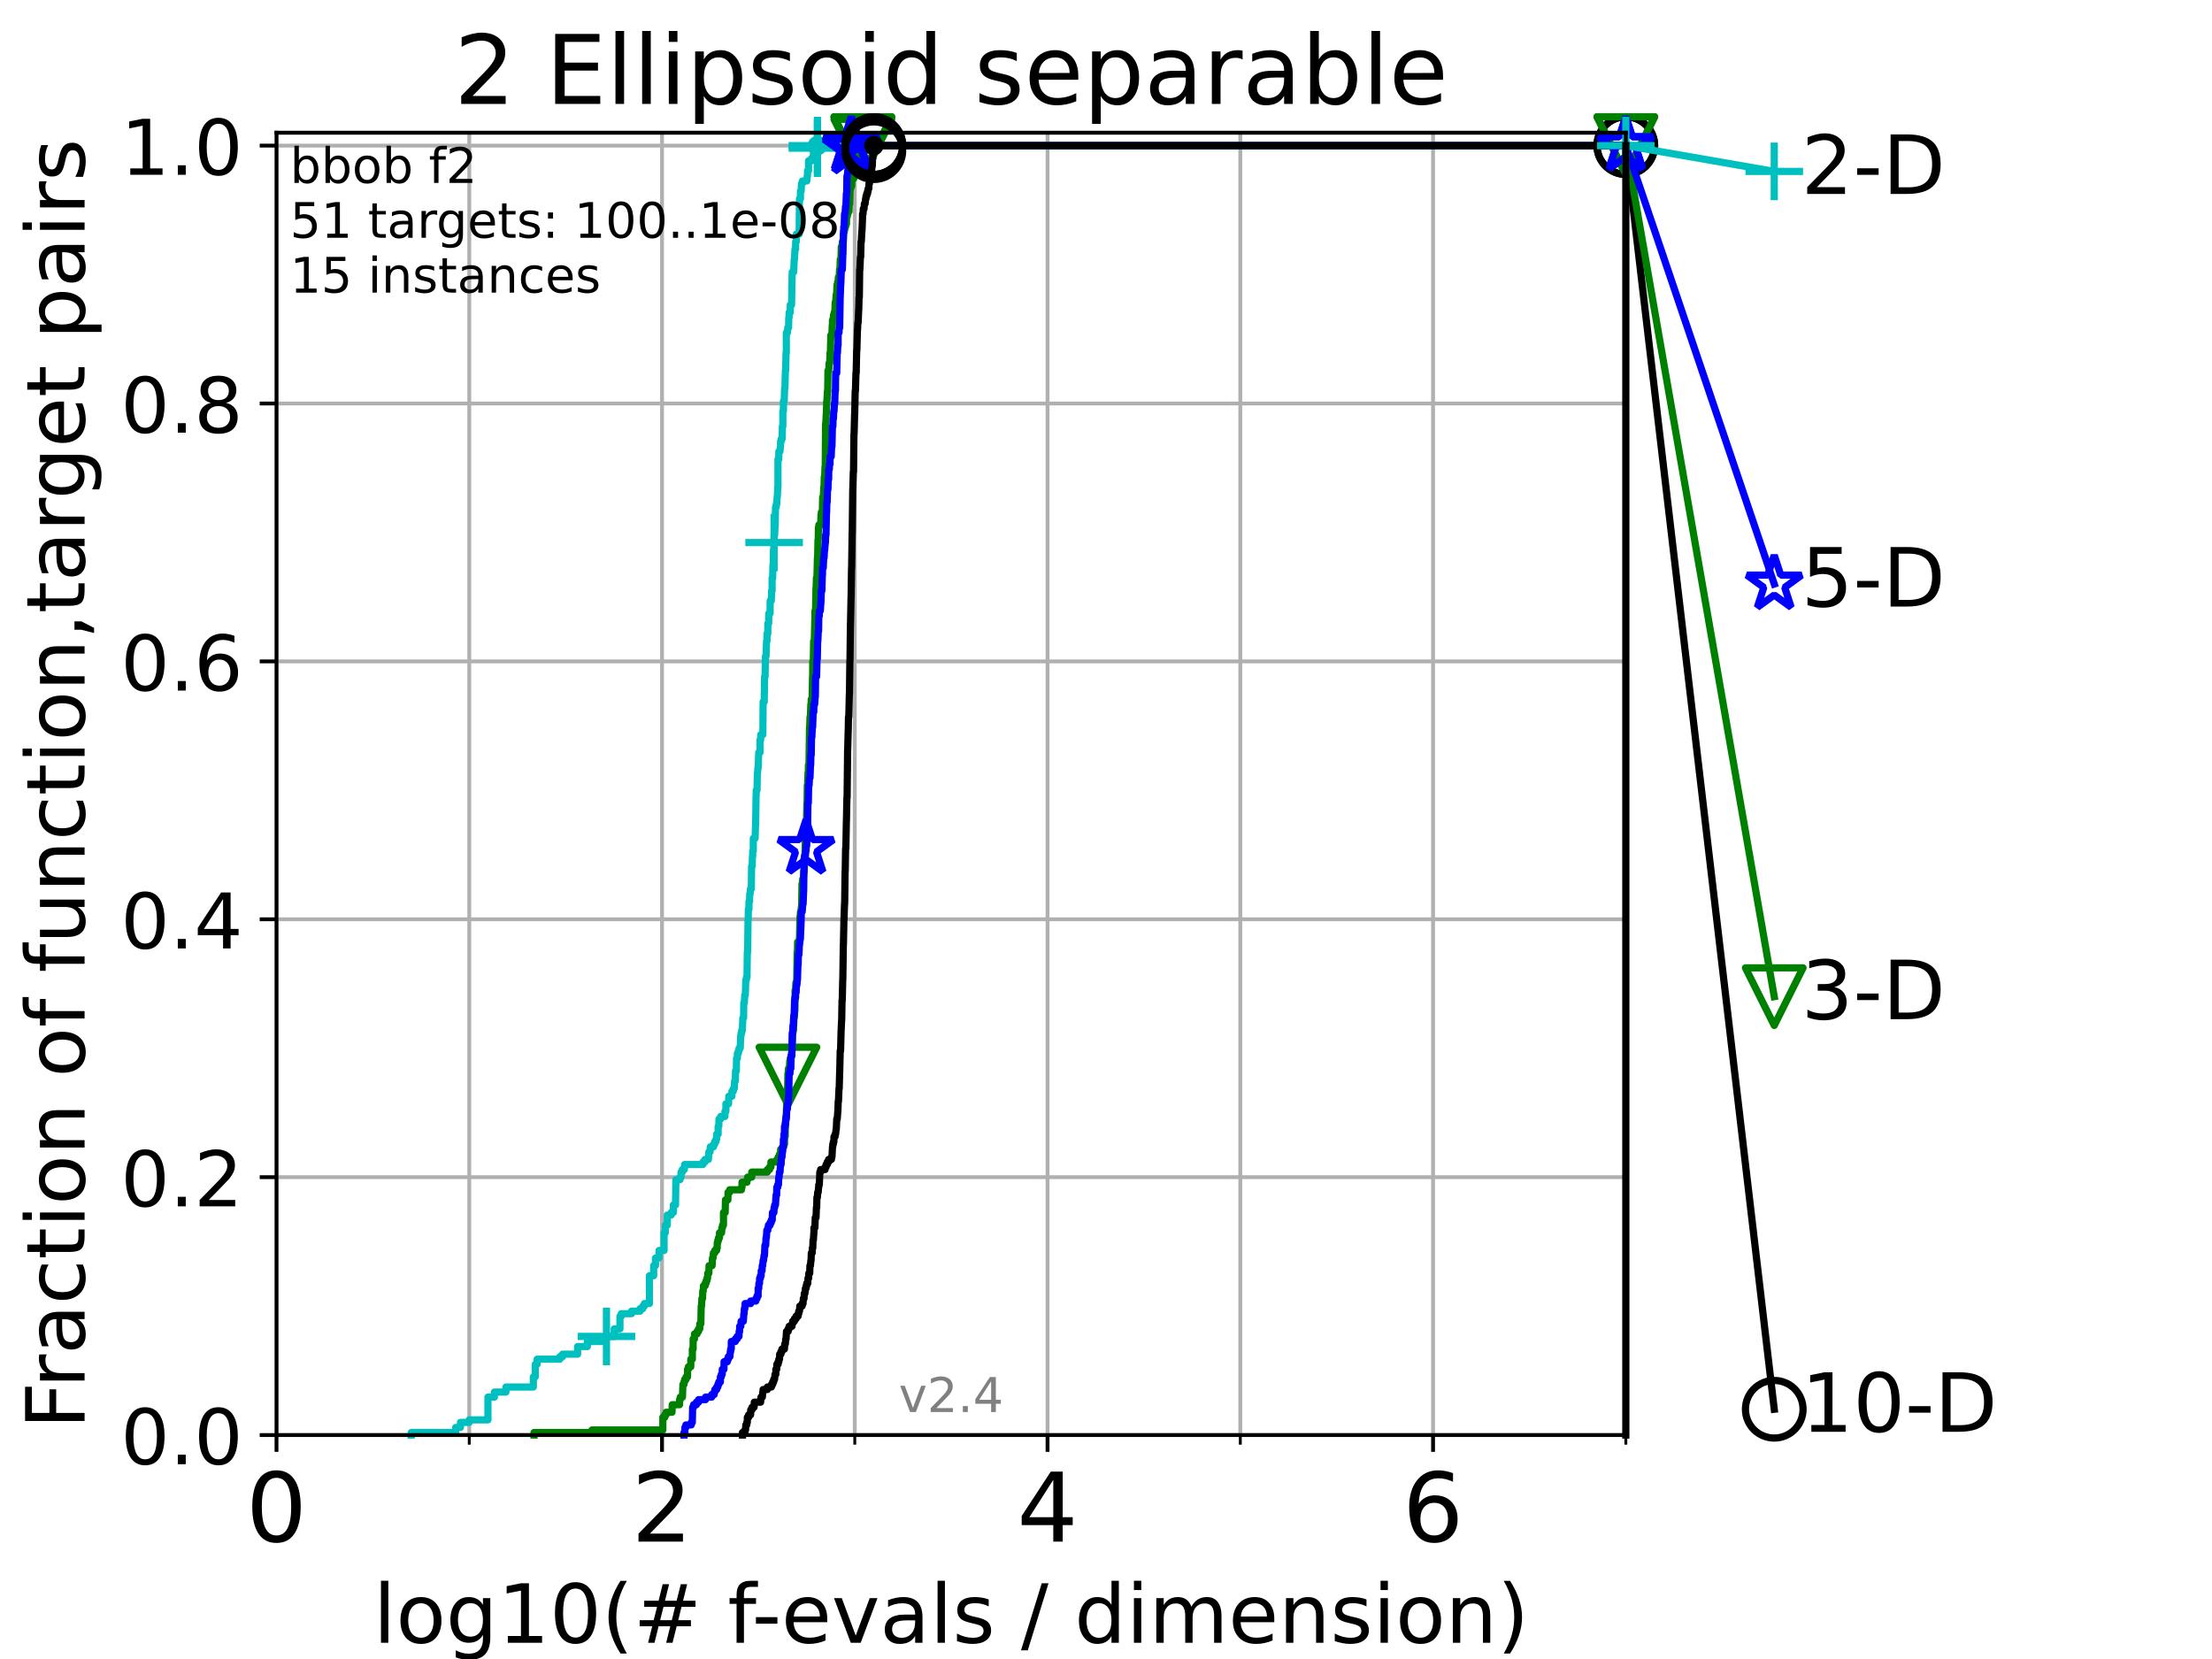 <?xml version="1.0" encoding="utf-8" standalone="no"?>
<!DOCTYPE svg PUBLIC "-//W3C//DTD SVG 1.1//EN"
  "http://www.w3.org/Graphics/SVG/1.1/DTD/svg11.dtd">
<!-- Created with matplotlib (https://matplotlib.org/) -->
<svg height="345.6pt" version="1.1" viewBox="0 0 460.8 345.6" width="460.8pt" xmlns="http://www.w3.org/2000/svg" xmlns:xlink="http://www.w3.org/1999/xlink">
 <defs>
  <style type="text/css">*{stroke-linecap:butt;stroke-linejoin:round;}</style>
 </defs>
 <g id="figure_1">
  <g id="patch_1">
   <path d="M 0 345.6 
L 460.8 345.6 
L 460.8 0 
L 0 0 
z
" style="fill:#ffffff;"/>
  </g>
  <g id="axes_1">
   <g id="patch_2">
    <path d="M 57.6 298.944 
L 338.688 298.944 
L 338.688 27.648 
L 57.6 27.648 
z
" style="fill:#ffffff;"/>
   </g>
   <g id="matplotlib.axis_1">
    <g id="xtick_1">
     <g id="line2d_1">
      <path clip-path="url(#p44b9fe26a2)" d="M 57.6 298.944 
L 57.6 27.648 
" style="fill:none;stroke:#b0b0b0;stroke-linecap:square;stroke-width:0.8;"/>
     </g>
     <g id="line2d_2">
      <defs>
       <path d="M 0 0 
L 0 3.5 
" id="mfec04f0ee1" style="stroke:#000000;stroke-width:0.8;"/>
      </defs>
      <g>
       <use style="stroke:#000000;stroke-width:0.8;" x="57.6" xlink:href="#mfec04f0ee1" y="298.944"/>
      </g>
     </g>
     <g id="text_1">
      <!-- 0 -->
      <g transform="translate(51.237 321.141)scale(0.2 -0.2)">
       <defs>
        <path d="M 31.781 66.406 
Q 24.172 66.406 20.328 58.906 
Q 16.5 51.422 16.5 36.375 
Q 16.5 21.391 20.328 13.891 
Q 24.172 6.391 31.781 6.391 
Q 39.453 6.391 43.281 13.891 
Q 47.125 21.391 47.125 36.375 
Q 47.125 51.422 43.281 58.906 
Q 39.453 66.406 31.781 66.406 
z
M 31.781 74.219 
Q 44.047 74.219 50.516 64.516 
Q 56.984 54.828 56.984 36.375 
Q 56.984 17.969 50.516 8.266 
Q 44.047 -1.422 31.781 -1.422 
Q 19.531 -1.422 13.062 8.266 
Q 6.594 17.969 6.594 36.375 
Q 6.594 54.828 13.062 64.516 
Q 19.531 74.219 31.781 74.219 
z
" id="DejaVuSans-48"/>
       </defs>
       <use xlink:href="#DejaVuSans-48"/>
      </g>
     </g>
    </g>
    <g id="xtick_2">
     <g id="line2d_3">
      <path clip-path="url(#p44b9fe26a2)" d="M 137.911 298.944 
L 137.911 27.648 
" style="fill:none;stroke:#b0b0b0;stroke-linecap:square;stroke-width:0.8;"/>
     </g>
     <g id="line2d_4">
      <g>
       <use style="stroke:#000000;stroke-width:0.8;" x="137.911" xlink:href="#mfec04f0ee1" y="298.944"/>
      </g>
     </g>
     <g id="text_2">
      <!-- 2 -->
      <g transform="translate(131.548 321.141)scale(0.2 -0.2)">
       <defs>
        <path d="M 19.188 8.297 
L 53.609 8.297 
L 53.609 0 
L 7.328 0 
L 7.328 8.297 
Q 12.938 14.109 22.625 23.891 
Q 32.328 33.688 34.812 36.531 
Q 39.547 41.844 41.422 45.531 
Q 43.312 49.219 43.312 52.781 
Q 43.312 58.594 39.234 62.25 
Q 35.156 65.922 28.609 65.922 
Q 23.969 65.922 18.812 64.312 
Q 13.672 62.703 7.812 59.422 
L 7.812 69.391 
Q 13.766 71.781 18.938 73 
Q 24.125 74.219 28.422 74.219 
Q 39.75 74.219 46.484 68.547 
Q 53.219 62.891 53.219 53.422 
Q 53.219 48.922 51.531 44.891 
Q 49.859 40.875 45.406 35.406 
Q 44.188 33.984 37.641 27.219 
Q 31.109 20.453 19.188 8.297 
z
" id="DejaVuSans-50"/>
       </defs>
       <use xlink:href="#DejaVuSans-50"/>
      </g>
     </g>
    </g>
    <g id="xtick_3">
     <g id="line2d_5">
      <path clip-path="url(#p44b9fe26a2)" d="M 218.222 298.944 
L 218.222 27.648 
" style="fill:none;stroke:#b0b0b0;stroke-linecap:square;stroke-width:0.8;"/>
     </g>
     <g id="line2d_6">
      <g>
       <use style="stroke:#000000;stroke-width:0.8;" x="218.222" xlink:href="#mfec04f0ee1" y="298.944"/>
      </g>
     </g>
     <g id="text_3">
      <!-- 4 -->
      <g transform="translate(211.859 321.141)scale(0.2 -0.2)">
       <defs>
        <path d="M 37.797 64.312 
L 12.891 25.391 
L 37.797 25.391 
z
M 35.203 72.906 
L 47.609 72.906 
L 47.609 25.391 
L 58.016 25.391 
L 58.016 17.188 
L 47.609 17.188 
L 47.609 0 
L 37.797 0 
L 37.797 17.188 
L 4.891 17.188 
L 4.891 26.703 
z
" id="DejaVuSans-52"/>
       </defs>
       <use xlink:href="#DejaVuSans-52"/>
      </g>
     </g>
    </g>
    <g id="xtick_4">
     <g id="line2d_7">
      <path clip-path="url(#p44b9fe26a2)" d="M 298.533 298.944 
L 298.533 27.648 
" style="fill:none;stroke:#b0b0b0;stroke-linecap:square;stroke-width:0.8;"/>
     </g>
     <g id="line2d_8">
      <g>
       <use style="stroke:#000000;stroke-width:0.8;" x="298.533" xlink:href="#mfec04f0ee1" y="298.944"/>
      </g>
     </g>
     <g id="text_4">
      <!-- 6 -->
      <g transform="translate(292.17 321.141)scale(0.2 -0.2)">
       <defs>
        <path d="M 33.016 40.375 
Q 26.375 40.375 22.484 35.828 
Q 18.609 31.297 18.609 23.391 
Q 18.609 15.531 22.484 10.953 
Q 26.375 6.391 33.016 6.391 
Q 39.656 6.391 43.531 10.953 
Q 47.406 15.531 47.406 23.391 
Q 47.406 31.297 43.531 35.828 
Q 39.656 40.375 33.016 40.375 
z
M 52.594 71.297 
L 52.594 62.312 
Q 48.875 64.062 45.094 64.984 
Q 41.312 65.922 37.594 65.922 
Q 27.828 65.922 22.672 59.328 
Q 17.531 52.734 16.797 39.406 
Q 19.672 43.656 24.016 45.922 
Q 28.375 48.188 33.594 48.188 
Q 44.578 48.188 50.953 41.516 
Q 57.328 34.859 57.328 23.391 
Q 57.328 12.156 50.688 5.359 
Q 44.047 -1.422 33.016 -1.422 
Q 20.359 -1.422 13.672 8.266 
Q 6.984 17.969 6.984 36.375 
Q 6.984 53.656 15.188 63.938 
Q 23.391 74.219 37.203 74.219 
Q 40.922 74.219 44.703 73.484 
Q 48.484 72.75 52.594 71.297 
z
" id="DejaVuSans-54"/>
       </defs>
       <use xlink:href="#DejaVuSans-54"/>
      </g>
     </g>
    </g>
    <g id="xtick_5">
     <g id="line2d_9">
      <path clip-path="url(#p44b9fe26a2)" d="M 97.755 298.944 
L 97.755 27.648 
" style="fill:none;stroke:#b0b0b0;stroke-linecap:square;stroke-width:0.8;"/>
     </g>
     <g id="line2d_10">
      <defs>
       <path d="M 0 0 
L 0 2 
" id="m99aba3e4b2" style="stroke:#000000;stroke-width:0.6;"/>
      </defs>
      <g>
       <use style="stroke:#000000;stroke-width:0.6;" x="97.755" xlink:href="#m99aba3e4b2" y="298.944"/>
      </g>
     </g>
    </g>
    <g id="xtick_6">
     <g id="line2d_11">
      <path clip-path="url(#p44b9fe26a2)" d="M 178.066 298.944 
L 178.066 27.648 
" style="fill:none;stroke:#b0b0b0;stroke-linecap:square;stroke-width:0.8;"/>
     </g>
     <g id="line2d_12">
      <g>
       <use style="stroke:#000000;stroke-width:0.6;" x="178.066" xlink:href="#m99aba3e4b2" y="298.944"/>
      </g>
     </g>
    </g>
    <g id="xtick_7">
     <g id="line2d_13">
      <path clip-path="url(#p44b9fe26a2)" d="M 258.377 298.944 
L 258.377 27.648 
" style="fill:none;stroke:#b0b0b0;stroke-linecap:square;stroke-width:0.8;"/>
     </g>
     <g id="line2d_14">
      <g>
       <use style="stroke:#000000;stroke-width:0.6;" x="258.377" xlink:href="#m99aba3e4b2" y="298.944"/>
      </g>
     </g>
    </g>
    <g id="xtick_8">
     <g id="line2d_15">
      <path clip-path="url(#p44b9fe26a2)" d="M 338.688 298.944 
L 338.688 27.648 
" style="fill:none;stroke:#b0b0b0;stroke-linecap:square;stroke-width:0.8;"/>
     </g>
     <g id="line2d_16">
      <g>
       <use style="stroke:#000000;stroke-width:0.6;" x="338.688" xlink:href="#m99aba3e4b2" y="298.944"/>
      </g>
     </g>
    </g>
    <g id="text_5">
     <!-- log10(# f-evals / dimension) -->
     <g transform="translate(77.764 342.218)scale(0.17 -0.17)">
      <defs>
       <path d="M 9.422 75.984 
L 18.406 75.984 
L 18.406 0 
L 9.422 0 
z
" id="DejaVuSans-108"/>
       <path d="M 30.609 48.391 
Q 23.391 48.391 19.188 42.75 
Q 14.984 37.109 14.984 27.297 
Q 14.984 17.484 19.156 11.844 
Q 23.344 6.203 30.609 6.203 
Q 37.797 6.203 41.984 11.859 
Q 46.188 17.531 46.188 27.297 
Q 46.188 37.016 41.984 42.703 
Q 37.797 48.391 30.609 48.391 
z
M 30.609 56 
Q 42.328 56 49.016 48.375 
Q 55.719 40.766 55.719 27.297 
Q 55.719 13.875 49.016 6.219 
Q 42.328 -1.422 30.609 -1.422 
Q 18.844 -1.422 12.172 6.219 
Q 5.516 13.875 5.516 27.297 
Q 5.516 40.766 12.172 48.375 
Q 18.844 56 30.609 56 
z
" id="DejaVuSans-111"/>
       <path d="M 45.406 27.984 
Q 45.406 37.75 41.375 43.109 
Q 37.359 48.484 30.078 48.484 
Q 22.859 48.484 18.828 43.109 
Q 14.797 37.75 14.797 27.984 
Q 14.797 18.266 18.828 12.891 
Q 22.859 7.516 30.078 7.516 
Q 37.359 7.516 41.375 12.891 
Q 45.406 18.266 45.406 27.984 
z
M 54.391 6.781 
Q 54.391 -7.172 48.188 -13.984 
Q 42 -20.797 29.203 -20.797 
Q 24.469 -20.797 20.266 -20.094 
Q 16.062 -19.391 12.109 -17.922 
L 12.109 -9.188 
Q 16.062 -11.328 19.922 -12.344 
Q 23.781 -13.375 27.781 -13.375 
Q 36.625 -13.375 41.016 -8.766 
Q 45.406 -4.156 45.406 5.172 
L 45.406 9.625 
Q 42.625 4.781 38.281 2.391 
Q 33.938 0 27.875 0 
Q 17.828 0 11.672 7.656 
Q 5.516 15.328 5.516 27.984 
Q 5.516 40.672 11.672 48.328 
Q 17.828 56 27.875 56 
Q 33.938 56 38.281 53.609 
Q 42.625 51.219 45.406 46.391 
L 45.406 54.688 
L 54.391 54.688 
z
" id="DejaVuSans-103"/>
       <path d="M 12.406 8.297 
L 28.516 8.297 
L 28.516 63.922 
L 10.984 60.406 
L 10.984 69.391 
L 28.422 72.906 
L 38.281 72.906 
L 38.281 8.297 
L 54.391 8.297 
L 54.391 0 
L 12.406 0 
z
" id="DejaVuSans-49"/>
       <path d="M 31 75.875 
Q 24.469 64.656 21.281 53.656 
Q 18.109 42.672 18.109 31.391 
Q 18.109 20.125 21.312 9.062 
Q 24.516 -2 31 -13.188 
L 23.188 -13.188 
Q 15.875 -1.703 12.234 9.375 
Q 8.594 20.453 8.594 31.391 
Q 8.594 42.281 12.203 53.312 
Q 15.828 64.359 23.188 75.875 
z
" id="DejaVuSans-40"/>
       <path d="M 51.125 44 
L 36.922 44 
L 32.812 27.688 
L 47.125 27.688 
z
M 43.797 71.781 
L 38.719 51.516 
L 52.984 51.516 
L 58.109 71.781 
L 65.922 71.781 
L 60.891 51.516 
L 76.125 51.516 
L 76.125 44 
L 58.984 44 
L 54.984 27.688 
L 70.516 27.688 
L 70.516 20.219 
L 53.078 20.219 
L 48 0 
L 40.188 0 
L 45.219 20.219 
L 30.906 20.219 
L 25.875 0 
L 18.016 0 
L 23.094 20.219 
L 7.719 20.219 
L 7.719 27.688 
L 24.906 27.688 
L 29 44 
L 13.281 44 
L 13.281 51.516 
L 30.906 51.516 
L 35.891 71.781 
z
" id="DejaVuSans-35"/>
       <path id="DejaVuSans-32"/>
       <path d="M 37.109 75.984 
L 37.109 68.5 
L 28.516 68.5 
Q 23.688 68.5 21.797 66.547 
Q 19.922 64.594 19.922 59.516 
L 19.922 54.688 
L 34.719 54.688 
L 34.719 47.703 
L 19.922 47.703 
L 19.922 0 
L 10.891 0 
L 10.891 47.703 
L 2.297 47.703 
L 2.297 54.688 
L 10.891 54.688 
L 10.891 58.5 
Q 10.891 67.625 15.141 71.797 
Q 19.391 75.984 28.609 75.984 
z
" id="DejaVuSans-102"/>
       <path d="M 4.891 31.391 
L 31.203 31.391 
L 31.203 23.391 
L 4.891 23.391 
z
" id="DejaVuSans-45"/>
       <path d="M 56.203 29.594 
L 56.203 25.203 
L 14.891 25.203 
Q 15.484 15.922 20.484 11.062 
Q 25.484 6.203 34.422 6.203 
Q 39.594 6.203 44.453 7.469 
Q 49.312 8.734 54.109 11.281 
L 54.109 2.781 
Q 49.266 0.734 44.188 -0.344 
Q 39.109 -1.422 33.891 -1.422 
Q 20.797 -1.422 13.156 6.188 
Q 5.516 13.812 5.516 26.812 
Q 5.516 40.234 12.766 48.109 
Q 20.016 56 32.328 56 
Q 43.359 56 49.781 48.891 
Q 56.203 41.797 56.203 29.594 
z
M 47.219 32.234 
Q 47.125 39.594 43.094 43.984 
Q 39.062 48.391 32.422 48.391 
Q 24.906 48.391 20.391 44.141 
Q 15.875 39.891 15.188 32.172 
z
" id="DejaVuSans-101"/>
       <path d="M 2.984 54.688 
L 12.5 54.688 
L 29.594 8.797 
L 46.688 54.688 
L 56.203 54.688 
L 35.688 0 
L 23.484 0 
z
" id="DejaVuSans-118"/>
       <path d="M 34.281 27.484 
Q 23.391 27.484 19.188 25 
Q 14.984 22.516 14.984 16.5 
Q 14.984 11.719 18.141 8.906 
Q 21.297 6.109 26.703 6.109 
Q 34.188 6.109 38.703 11.406 
Q 43.219 16.703 43.219 25.484 
L 43.219 27.484 
z
M 52.203 31.203 
L 52.203 0 
L 43.219 0 
L 43.219 8.297 
Q 40.141 3.328 35.547 0.953 
Q 30.953 -1.422 24.312 -1.422 
Q 15.922 -1.422 10.953 3.297 
Q 6 8.016 6 15.922 
Q 6 25.141 12.172 29.828 
Q 18.359 34.516 30.609 34.516 
L 43.219 34.516 
L 43.219 35.406 
Q 43.219 41.609 39.141 45 
Q 35.062 48.391 27.688 48.391 
Q 23 48.391 18.547 47.266 
Q 14.109 46.141 10.016 43.891 
L 10.016 52.203 
Q 14.938 54.109 19.578 55.047 
Q 24.219 56 28.609 56 
Q 40.484 56 46.344 49.844 
Q 52.203 43.703 52.203 31.203 
z
" id="DejaVuSans-97"/>
       <path d="M 44.281 53.078 
L 44.281 44.578 
Q 40.484 46.531 36.375 47.5 
Q 32.281 48.484 27.875 48.484 
Q 21.188 48.484 17.844 46.438 
Q 14.5 44.391 14.5 40.281 
Q 14.5 37.156 16.891 35.375 
Q 19.281 33.594 26.516 31.984 
L 29.594 31.297 
Q 39.156 29.25 43.188 25.516 
Q 47.219 21.781 47.219 15.094 
Q 47.219 7.469 41.188 3.016 
Q 35.156 -1.422 24.609 -1.422 
Q 20.219 -1.422 15.453 -0.562 
Q 10.688 0.297 5.422 2 
L 5.422 11.281 
Q 10.406 8.688 15.234 7.391 
Q 20.062 6.109 24.812 6.109 
Q 31.156 6.109 34.562 8.281 
Q 37.984 10.453 37.984 14.406 
Q 37.984 18.062 35.516 20.016 
Q 33.062 21.969 24.703 23.781 
L 21.578 24.516 
Q 13.234 26.266 9.516 29.906 
Q 5.812 33.547 5.812 39.891 
Q 5.812 47.609 11.281 51.797 
Q 16.75 56 26.812 56 
Q 31.781 56 36.172 55.266 
Q 40.578 54.547 44.281 53.078 
z
" id="DejaVuSans-115"/>
       <path d="M 25.391 72.906 
L 33.688 72.906 
L 8.297 -9.281 
L 0 -9.281 
z
" id="DejaVuSans-47"/>
       <path d="M 45.406 46.391 
L 45.406 75.984 
L 54.391 75.984 
L 54.391 0 
L 45.406 0 
L 45.406 8.203 
Q 42.578 3.328 38.25 0.953 
Q 33.938 -1.422 27.875 -1.422 
Q 17.969 -1.422 11.734 6.484 
Q 5.516 14.406 5.516 27.297 
Q 5.516 40.188 11.734 48.094 
Q 17.969 56 27.875 56 
Q 33.938 56 38.25 53.625 
Q 42.578 51.266 45.406 46.391 
z
M 14.797 27.297 
Q 14.797 17.391 18.875 11.75 
Q 22.953 6.109 30.078 6.109 
Q 37.203 6.109 41.297 11.75 
Q 45.406 17.391 45.406 27.297 
Q 45.406 37.203 41.297 42.844 
Q 37.203 48.484 30.078 48.484 
Q 22.953 48.484 18.875 42.844 
Q 14.797 37.203 14.797 27.297 
z
" id="DejaVuSans-100"/>
       <path d="M 9.422 54.688 
L 18.406 54.688 
L 18.406 0 
L 9.422 0 
z
M 9.422 75.984 
L 18.406 75.984 
L 18.406 64.594 
L 9.422 64.594 
z
" id="DejaVuSans-105"/>
       <path d="M 52 44.188 
Q 55.375 50.25 60.062 53.125 
Q 64.75 56 71.094 56 
Q 79.641 56 84.281 50.016 
Q 88.922 44.047 88.922 33.016 
L 88.922 0 
L 79.891 0 
L 79.891 32.719 
Q 79.891 40.578 77.094 44.375 
Q 74.312 48.188 68.609 48.188 
Q 61.625 48.188 57.562 43.547 
Q 53.516 38.922 53.516 30.906 
L 53.516 0 
L 44.484 0 
L 44.484 32.719 
Q 44.484 40.625 41.703 44.406 
Q 38.922 48.188 33.109 48.188 
Q 26.219 48.188 22.156 43.531 
Q 18.109 38.875 18.109 30.906 
L 18.109 0 
L 9.078 0 
L 9.078 54.688 
L 18.109 54.688 
L 18.109 46.188 
Q 21.188 51.219 25.484 53.609 
Q 29.781 56 35.688 56 
Q 41.656 56 45.828 52.969 
Q 50 49.953 52 44.188 
z
" id="DejaVuSans-109"/>
       <path d="M 54.891 33.016 
L 54.891 0 
L 45.906 0 
L 45.906 32.719 
Q 45.906 40.484 42.875 44.328 
Q 39.844 48.188 33.797 48.188 
Q 26.516 48.188 22.312 43.547 
Q 18.109 38.922 18.109 30.906 
L 18.109 0 
L 9.078 0 
L 9.078 54.688 
L 18.109 54.688 
L 18.109 46.188 
Q 21.344 51.125 25.703 53.562 
Q 30.078 56 35.797 56 
Q 45.219 56 50.047 50.172 
Q 54.891 44.344 54.891 33.016 
z
" id="DejaVuSans-110"/>
       <path d="M 8.016 75.875 
L 15.828 75.875 
Q 23.141 64.359 26.781 53.312 
Q 30.422 42.281 30.422 31.391 
Q 30.422 20.453 26.781 9.375 
Q 23.141 -1.703 15.828 -13.188 
L 8.016 -13.188 
Q 14.5 -2 17.703 9.062 
Q 20.906 20.125 20.906 31.391 
Q 20.906 42.672 17.703 53.656 
Q 14.5 64.656 8.016 75.875 
z
" id="DejaVuSans-41"/>
      </defs>
      <use xlink:href="#DejaVuSans-108"/>
      <use x="27.783" xlink:href="#DejaVuSans-111"/>
      <use x="88.965" xlink:href="#DejaVuSans-103"/>
      <use x="152.441" xlink:href="#DejaVuSans-49"/>
      <use x="216.064" xlink:href="#DejaVuSans-48"/>
      <use x="279.688" xlink:href="#DejaVuSans-40"/>
      <use x="318.701" xlink:href="#DejaVuSans-35"/>
      <use x="402.49" xlink:href="#DejaVuSans-32"/>
      <use x="434.277" xlink:href="#DejaVuSans-102"/>
      <use x="463.982" xlink:href="#DejaVuSans-45"/>
      <use x="500.066" xlink:href="#DejaVuSans-101"/>
      <use x="561.59" xlink:href="#DejaVuSans-118"/>
      <use x="620.77" xlink:href="#DejaVuSans-97"/>
      <use x="682.049" xlink:href="#DejaVuSans-108"/>
      <use x="709.832" xlink:href="#DejaVuSans-115"/>
      <use x="761.932" xlink:href="#DejaVuSans-32"/>
      <use x="793.719" xlink:href="#DejaVuSans-47"/>
      <use x="827.41" xlink:href="#DejaVuSans-32"/>
      <use x="859.197" xlink:href="#DejaVuSans-100"/>
      <use x="922.674" xlink:href="#DejaVuSans-105"/>
      <use x="950.457" xlink:href="#DejaVuSans-109"/>
      <use x="1047.869" xlink:href="#DejaVuSans-101"/>
      <use x="1109.393" xlink:href="#DejaVuSans-110"/>
      <use x="1172.771" xlink:href="#DejaVuSans-115"/>
      <use x="1224.871" xlink:href="#DejaVuSans-105"/>
      <use x="1252.654" xlink:href="#DejaVuSans-111"/>
      <use x="1313.836" xlink:href="#DejaVuSans-110"/>
      <use x="1377.215" xlink:href="#DejaVuSans-41"/>
     </g>
    </g>
   </g>
   <g id="matplotlib.axis_2">
    <g id="ytick_1">
     <g id="line2d_17">
      <path clip-path="url(#p44b9fe26a2)" d="M 57.6 298.944 
L 338.688 298.944 
" style="fill:none;stroke:#b0b0b0;stroke-linecap:square;stroke-width:0.8;"/>
     </g>
     <g id="line2d_18">
      <defs>
       <path d="M 0 0 
L -3.5 0 
" id="mb087d85338" style="stroke:#000000;stroke-width:0.8;"/>
      </defs>
      <g>
       <use style="stroke:#000000;stroke-width:0.8;" x="57.6" xlink:href="#mb087d85338" y="298.944"/>
      </g>
     </g>
     <g id="text_6">
      <!-- 0.0 -->
      <g transform="translate(25.155 305.023)scale(0.16 -0.16)">
       <defs>
        <path d="M 10.688 12.406 
L 21 12.406 
L 21 0 
L 10.688 0 
z
" id="DejaVuSans-46"/>
       </defs>
       <use xlink:href="#DejaVuSans-48"/>
       <use x="63.623" xlink:href="#DejaVuSans-46"/>
       <use x="95.41" xlink:href="#DejaVuSans-48"/>
      </g>
     </g>
    </g>
    <g id="ytick_2">
     <g id="line2d_19">
      <path clip-path="url(#p44b9fe26a2)" d="M 57.6 245.222 
L 338.688 245.222 
" style="fill:none;stroke:#b0b0b0;stroke-linecap:square;stroke-width:0.8;"/>
     </g>
     <g id="line2d_20">
      <g>
       <use style="stroke:#000000;stroke-width:0.8;" x="57.6" xlink:href="#mb087d85338" y="245.222"/>
      </g>
     </g>
     <g id="text_7">
      <!-- 0.2 -->
      <g transform="translate(25.155 251.301)scale(0.16 -0.16)">
       <use xlink:href="#DejaVuSans-48"/>
       <use x="63.623" xlink:href="#DejaVuSans-46"/>
       <use x="95.41" xlink:href="#DejaVuSans-50"/>
      </g>
     </g>
    </g>
    <g id="ytick_3">
     <g id="line2d_21">
      <path clip-path="url(#p44b9fe26a2)" d="M 57.6 191.5 
L 338.688 191.5 
" style="fill:none;stroke:#b0b0b0;stroke-linecap:square;stroke-width:0.8;"/>
     </g>
     <g id="line2d_22">
      <g>
       <use style="stroke:#000000;stroke-width:0.8;" x="57.6" xlink:href="#mb087d85338" y="191.5"/>
      </g>
     </g>
     <g id="text_8">
      <!-- 0.4 -->
      <g transform="translate(25.155 197.579)scale(0.16 -0.16)">
       <use xlink:href="#DejaVuSans-48"/>
       <use x="63.623" xlink:href="#DejaVuSans-46"/>
       <use x="95.41" xlink:href="#DejaVuSans-52"/>
      </g>
     </g>
    </g>
    <g id="ytick_4">
     <g id="line2d_23">
      <path clip-path="url(#p44b9fe26a2)" d="M 57.6 137.778 
L 338.688 137.778 
" style="fill:none;stroke:#b0b0b0;stroke-linecap:square;stroke-width:0.8;"/>
     </g>
     <g id="line2d_24">
      <g>
       <use style="stroke:#000000;stroke-width:0.8;" x="57.6" xlink:href="#mb087d85338" y="137.778"/>
      </g>
     </g>
     <g id="text_9">
      <!-- 0.6 -->
      <g transform="translate(25.155 143.857)scale(0.16 -0.16)">
       <use xlink:href="#DejaVuSans-48"/>
       <use x="63.623" xlink:href="#DejaVuSans-46"/>
       <use x="95.41" xlink:href="#DejaVuSans-54"/>
      </g>
     </g>
    </g>
    <g id="ytick_5">
     <g id="line2d_25">
      <path clip-path="url(#p44b9fe26a2)" d="M 57.6 84.056 
L 338.688 84.056 
" style="fill:none;stroke:#b0b0b0;stroke-linecap:square;stroke-width:0.8;"/>
     </g>
     <g id="line2d_26">
      <g>
       <use style="stroke:#000000;stroke-width:0.8;" x="57.6" xlink:href="#mb087d85338" y="84.056"/>
      </g>
     </g>
     <g id="text_10">
      <!-- 0.8 -->
      <g transform="translate(25.155 90.135)scale(0.16 -0.16)">
       <defs>
        <path d="M 31.781 34.625 
Q 24.75 34.625 20.719 30.859 
Q 16.703 27.094 16.703 20.516 
Q 16.703 13.922 20.719 10.156 
Q 24.75 6.391 31.781 6.391 
Q 38.812 6.391 42.859 10.172 
Q 46.922 13.969 46.922 20.516 
Q 46.922 27.094 42.891 30.859 
Q 38.875 34.625 31.781 34.625 
z
M 21.922 38.812 
Q 15.578 40.375 12.031 44.719 
Q 8.5 49.078 8.5 55.328 
Q 8.5 64.062 14.719 69.141 
Q 20.953 74.219 31.781 74.219 
Q 42.672 74.219 48.875 69.141 
Q 55.078 64.062 55.078 55.328 
Q 55.078 49.078 51.531 44.719 
Q 48 40.375 41.703 38.812 
Q 48.828 37.156 52.797 32.312 
Q 56.781 27.484 56.781 20.516 
Q 56.781 9.906 50.312 4.234 
Q 43.844 -1.422 31.781 -1.422 
Q 19.734 -1.422 13.25 4.234 
Q 6.781 9.906 6.781 20.516 
Q 6.781 27.484 10.781 32.312 
Q 14.797 37.156 21.922 38.812 
z
M 18.312 54.391 
Q 18.312 48.734 21.844 45.562 
Q 25.391 42.391 31.781 42.391 
Q 38.141 42.391 41.719 45.562 
Q 45.312 48.734 45.312 54.391 
Q 45.312 60.062 41.719 63.234 
Q 38.141 66.406 31.781 66.406 
Q 25.391 66.406 21.844 63.234 
Q 18.312 60.062 18.312 54.391 
z
" id="DejaVuSans-56"/>
       </defs>
       <use xlink:href="#DejaVuSans-48"/>
       <use x="63.623" xlink:href="#DejaVuSans-46"/>
       <use x="95.41" xlink:href="#DejaVuSans-56"/>
      </g>
     </g>
    </g>
    <g id="ytick_6">
     <g id="line2d_27">
      <path clip-path="url(#p44b9fe26a2)" d="M 57.6 30.334 
L 338.688 30.334 
" style="fill:none;stroke:#b0b0b0;stroke-linecap:square;stroke-width:0.8;"/>
     </g>
     <g id="line2d_28">
      <g>
       <use style="stroke:#000000;stroke-width:0.8;" x="57.6" xlink:href="#mb087d85338" y="30.334"/>
      </g>
     </g>
     <g id="text_11">
      <!-- 1.0 -->
      <g transform="translate(25.155 36.413)scale(0.16 -0.16)">
       <use xlink:href="#DejaVuSans-49"/>
       <use x="63.623" xlink:href="#DejaVuSans-46"/>
       <use x="95.41" xlink:href="#DejaVuSans-48"/>
      </g>
     </g>
    </g>
    <g id="text_12">
     <!-- Fraction of function,target pairs -->
     <g transform="translate(17.62 297.681)rotate(-90)scale(0.17 -0.17)">
      <defs>
       <path d="M 9.812 72.906 
L 51.703 72.906 
L 51.703 64.594 
L 19.672 64.594 
L 19.672 43.109 
L 48.578 43.109 
L 48.578 34.812 
L 19.672 34.812 
L 19.672 0 
L 9.812 0 
z
" id="DejaVuSans-70"/>
       <path d="M 41.109 46.297 
Q 39.594 47.172 37.812 47.578 
Q 36.031 48 33.891 48 
Q 26.266 48 22.188 43.047 
Q 18.109 38.094 18.109 28.812 
L 18.109 0 
L 9.078 0 
L 9.078 54.688 
L 18.109 54.688 
L 18.109 46.188 
Q 20.953 51.172 25.484 53.578 
Q 30.031 56 36.531 56 
Q 37.453 56 38.578 55.875 
Q 39.703 55.766 41.062 55.516 
z
" id="DejaVuSans-114"/>
       <path d="M 48.781 52.594 
L 48.781 44.188 
Q 44.969 46.297 41.141 47.344 
Q 37.312 48.391 33.406 48.391 
Q 24.656 48.391 19.812 42.844 
Q 14.984 37.312 14.984 27.297 
Q 14.984 17.281 19.812 11.734 
Q 24.656 6.203 33.406 6.203 
Q 37.312 6.203 41.141 7.25 
Q 44.969 8.297 48.781 10.406 
L 48.781 2.094 
Q 45.016 0.344 40.984 -0.531 
Q 36.969 -1.422 32.422 -1.422 
Q 20.062 -1.422 12.781 6.344 
Q 5.516 14.109 5.516 27.297 
Q 5.516 40.672 12.859 48.328 
Q 20.219 56 33.016 56 
Q 37.156 56 41.109 55.141 
Q 45.062 54.297 48.781 52.594 
z
" id="DejaVuSans-99"/>
       <path d="M 18.312 70.219 
L 18.312 54.688 
L 36.812 54.688 
L 36.812 47.703 
L 18.312 47.703 
L 18.312 18.016 
Q 18.312 11.328 20.141 9.422 
Q 21.969 7.516 27.594 7.516 
L 36.812 7.516 
L 36.812 0 
L 27.594 0 
Q 17.188 0 13.234 3.875 
Q 9.281 7.766 9.281 18.016 
L 9.281 47.703 
L 2.688 47.703 
L 2.688 54.688 
L 9.281 54.688 
L 9.281 70.219 
z
" id="DejaVuSans-116"/>
       <path d="M 8.5 21.578 
L 8.5 54.688 
L 17.484 54.688 
L 17.484 21.922 
Q 17.484 14.156 20.5 10.266 
Q 23.531 6.391 29.594 6.391 
Q 36.859 6.391 41.078 11.031 
Q 45.312 15.672 45.312 23.688 
L 45.312 54.688 
L 54.297 54.688 
L 54.297 0 
L 45.312 0 
L 45.312 8.406 
Q 42.047 3.422 37.719 1 
Q 33.406 -1.422 27.688 -1.422 
Q 18.266 -1.422 13.375 4.438 
Q 8.5 10.297 8.5 21.578 
z
M 31.109 56 
z
" id="DejaVuSans-117"/>
       <path d="M 11.719 12.406 
L 22.016 12.406 
L 22.016 4 
L 14.016 -11.625 
L 7.719 -11.625 
L 11.719 4 
z
" id="DejaVuSans-44"/>
       <path d="M 18.109 8.203 
L 18.109 -20.797 
L 9.078 -20.797 
L 9.078 54.688 
L 18.109 54.688 
L 18.109 46.391 
Q 20.953 51.266 25.266 53.625 
Q 29.594 56 35.594 56 
Q 45.562 56 51.781 48.094 
Q 58.016 40.188 58.016 27.297 
Q 58.016 14.406 51.781 6.484 
Q 45.562 -1.422 35.594 -1.422 
Q 29.594 -1.422 25.266 0.953 
Q 20.953 3.328 18.109 8.203 
z
M 48.688 27.297 
Q 48.688 37.203 44.609 42.844 
Q 40.531 48.484 33.406 48.484 
Q 26.266 48.484 22.188 42.844 
Q 18.109 37.203 18.109 27.297 
Q 18.109 17.391 22.188 11.75 
Q 26.266 6.109 33.406 6.109 
Q 40.531 6.109 44.609 11.75 
Q 48.688 17.391 48.688 27.297 
z
" id="DejaVuSans-112"/>
      </defs>
      <use xlink:href="#DejaVuSans-70"/>
      <use x="50.27" xlink:href="#DejaVuSans-114"/>
      <use x="91.383" xlink:href="#DejaVuSans-97"/>
      <use x="152.662" xlink:href="#DejaVuSans-99"/>
      <use x="207.643" xlink:href="#DejaVuSans-116"/>
      <use x="246.852" xlink:href="#DejaVuSans-105"/>
      <use x="274.635" xlink:href="#DejaVuSans-111"/>
      <use x="335.816" xlink:href="#DejaVuSans-110"/>
      <use x="399.195" xlink:href="#DejaVuSans-32"/>
      <use x="430.982" xlink:href="#DejaVuSans-111"/>
      <use x="492.164" xlink:href="#DejaVuSans-102"/>
      <use x="527.369" xlink:href="#DejaVuSans-32"/>
      <use x="559.156" xlink:href="#DejaVuSans-102"/>
      <use x="594.361" xlink:href="#DejaVuSans-117"/>
      <use x="657.74" xlink:href="#DejaVuSans-110"/>
      <use x="721.119" xlink:href="#DejaVuSans-99"/>
      <use x="776.1" xlink:href="#DejaVuSans-116"/>
      <use x="815.309" xlink:href="#DejaVuSans-105"/>
      <use x="843.092" xlink:href="#DejaVuSans-111"/>
      <use x="904.273" xlink:href="#DejaVuSans-110"/>
      <use x="967.652" xlink:href="#DejaVuSans-44"/>
      <use x="999.439" xlink:href="#DejaVuSans-116"/>
      <use x="1038.648" xlink:href="#DejaVuSans-97"/>
      <use x="1099.928" xlink:href="#DejaVuSans-114"/>
      <use x="1139.291" xlink:href="#DejaVuSans-103"/>
      <use x="1202.768" xlink:href="#DejaVuSans-101"/>
      <use x="1264.291" xlink:href="#DejaVuSans-116"/>
      <use x="1303.5" xlink:href="#DejaVuSans-32"/>
      <use x="1335.287" xlink:href="#DejaVuSans-112"/>
      <use x="1398.764" xlink:href="#DejaVuSans-97"/>
      <use x="1460.043" xlink:href="#DejaVuSans-105"/>
      <use x="1487.826" xlink:href="#DejaVuSans-114"/>
      <use x="1528.939" xlink:href="#DejaVuSans-115"/>
     </g>
    </g>
   </g>
   <g id="line2d_29">
    <defs>
     <path d="M 0 1.5 
C 0.398 1.5 0.779 1.342 1.061 1.061 
C 1.342 0.779 1.5 0.398 1.5 0 
C 1.5 -0.398 1.342 -0.779 1.061 -1.061 
C 0.779 -1.342 0.398 -1.5 0 -1.5 
C -0.398 -1.5 -0.779 -1.342 -1.061 -1.061 
C -1.342 -0.779 -1.5 -0.398 -1.5 0 
C -1.5 0.398 -1.342 0.779 -1.061 1.061 
C -0.779 1.342 -0.398 1.5 0 1.5 
z
" id="m6ea8356531" style="stroke:#00bfbf;"/>
    </defs>
    <g>
     <use style="fill:#00bfbf;stroke:#00bfbf;" x="170.283" xlink:href="#m6ea8356531" y="30.334"/>
     <use style="fill:#00bfbf;stroke:#00bfbf;" x="170.283" xlink:href="#m6ea8356531" y="30.334"/>
    </g>
   </g>
   <g id="line2d_30">
    <path d="M 85.667 298.944 
L 85.667 298.417 
L 94.921 298.417 
L 94.921 297.364 
L 95.918 297.364 
L 95.918 296.311 
L 97.755 296.311 
L 97.755 295.784 
L 101.647 295.784 
L 101.647 291.044 
L 102.989 291.044 
L 102.989 289.99 
L 105.398 289.99 
L 105.398 288.937 
L 111.105 288.937 
L 111.105 286.83 
L 111.506 286.83 
L 111.506 284.197 
L 111.897 284.197 
L 111.897 283.143 
L 116.621 283.143 
L 116.621 282.617 
L 117.203 282.617 
L 117.203 282.09 
L 120.335 282.09 
L 120.335 280.51 
L 122.362 280.51 
L 122.362 279.457 
L 125.292 279.457 
L 125.292 278.93 
L 126.338 278.93 
L 126.338 278.403 
L 127.954 278.403 
L 127.954 276.823 
L 129.147 276.823 
L 129.147 274.19 
L 129.433 274.19 
L 129.433 273.663 
L 131.566 273.663 
L 131.566 273.136 
L 133.353 273.136 
L 133.353 272.61 
L 133.91 272.61 
L 133.91 272.083 
L 134.236 272.083 
L 134.236 271.556 
L 135.281 271.556 
L 135.281 265.763 
L 136.17 265.763 
L 136.17 263.656 
L 136.551 263.656 
L 136.551 262.076 
L 137.29 262.076 
L 137.29 260.496 
L 138.341 260.496 
L 138.341 256.809 
L 138.595 256.809 
L 138.595 255.229 
L 139.009 255.229 
L 139.009 253.122 
L 139.809 253.122 
L 139.809 252.596 
L 140.272 252.596 
L 140.272 251.016 
L 140.723 251.016 
L 140.797 245.749 
L 141.662 245.749 
L 141.662 245.222 
L 141.872 245.222 
L 141.872 244.169 
L 142.148 244.169 
L 142.148 243.642 
L 142.553 243.642 
L 142.62 242.589 
L 146.431 242.589 
L 146.431 242.062 
L 146.854 242.062 
L 146.854 241.535 
L 147.57 241.535 
L 147.67 239.955 
L 147.918 239.955 
L 147.967 238.902 
L 148.639 238.902 
L 148.639 238.375 
L 148.873 238.375 
L 148.873 237.848 
L 149.15 237.848 
L 149.15 237.322 
L 149.287 237.322 
L 149.287 236.268 
L 149.602 236.268 
L 149.602 234.688 
L 149.735 234.688 
L 149.779 233.108 
L 150.129 233.108 
L 150.129 232.582 
L 151.015 232.582 
L 151.015 231.528 
L 151.219 231.528 
L 151.219 229.948 
L 151.779 229.948 
L 151.819 228.368 
L 152.474 228.368 
L 152.474 227.315 
L 152.774 227.315 
L 152.774 226.788 
L 152.959 226.788 
L 153.032 225.208 
L 153.178 225.208 
L 153.215 223.101 
L 153.395 223.101 
L 153.431 220.468 
L 153.609 220.468 
L 153.609 219.414 
L 153.82 219.414 
L 153.82 218.888 
L 153.96 218.888 
L 153.96 218.361 
L 154.201 218.361 
L 154.304 215.728 
L 154.372 215.728 
L 154.372 215.201 
L 154.507 215.201 
L 154.507 214.674 
L 154.641 214.674 
L 154.741 212.041 
L 154.906 212.041 
L 154.939 208.881 
L 155.07 208.881 
L 155.135 207.301 
L 155.265 207.301 
L 155.361 204.141 
L 155.489 204.141 
L 155.489 203.614 
L 155.616 203.614 
L 155.679 198.347 
L 155.742 198.347 
L 155.836 191.5 
L 155.867 191.5 
L 155.898 189.393 
L 156.022 189.393 
L 156.022 187.813 
L 156.145 187.813 
L 156.175 186.233 
L 156.267 186.233 
L 156.328 185.18 
L 156.509 185.18 
L 156.569 180.44 
L 156.688 180.44 
L 156.747 178.333 
L 156.806 178.333 
L 156.806 177.28 
L 156.924 177.28 
L 156.924 174.646 
L 157.301 174.646 
L 157.387 172.013 
L 157.415 172.013 
L 157.5 165.692 
L 157.529 165.692 
L 157.529 164.639 
L 157.698 164.639 
L 157.782 160.952 
L 157.81 160.952 
L 157.893 159.899 
L 157.948 159.899 
L 158.059 156.739 
L 158.331 156.739 
L 158.331 154.105 
L 158.466 154.105 
L 158.466 153.052 
L 158.916 153.052 
L 158.968 146.205 
L 159.201 146.205 
L 159.278 140.938 
L 159.38 140.938 
L 159.457 136.725 
L 159.583 136.725 
L 159.683 133.565 
L 159.783 133.565 
L 159.783 131.985 
L 159.956 131.985 
L 159.956 129.878 
L 160.128 129.878 
L 160.152 127.771 
L 160.418 127.771 
L 160.442 125.138 
L 160.68 125.138 
L 160.751 123.031 
L 160.845 123.031 
L 160.845 120.397 
L 160.961 120.397 
L 161.008 117.764 
L 161.077 117.764 
L 161.123 114.604 
L 161.215 114.604 
L 161.261 111.444 
L 161.375 111.444 
L 161.466 109.337 
L 161.488 109.337 
L 161.556 105.65 
L 161.69 105.65 
L 161.69 105.124 
L 161.801 105.124 
L 161.89 103.543 
L 161.934 103.543 
L 162.021 101.437 
L 162.065 101.437 
L 162.065 95.643 
L 162.239 95.643 
L 162.239 94.063 
L 162.475 94.063 
L 162.581 93.01 
L 162.602 93.01 
L 162.602 91.956 
L 162.729 91.956 
L 162.729 91.43 
L 162.938 91.43 
L 162.979 88.796 
L 163.082 88.796 
L 163.082 85.636 
L 163.206 85.636 
L 163.206 83.529 
L 163.368 83.529 
L 163.449 80.896 
L 163.51 80.896 
L 163.61 77.209 
L 163.67 77.209 
L 163.749 73.522 
L 163.808 73.522 
L 163.808 69.309 
L 164.044 69.309 
L 164.102 68.255 
L 164.276 68.255 
L 164.314 66.149 
L 164.391 66.149 
L 164.391 65.095 
L 164.619 65.095 
L 164.619 63.515 
L 164.899 63.515 
L 165.01 57.195 
L 165.029 57.195 
L 165.029 56.668 
L 165.339 56.668 
L 165.447 54.035 
L 165.501 54.035 
L 165.608 51.928 
L 165.732 51.928 
L 165.75 50.348 
L 165.873 50.348 
L 165.891 48.768 
L 166.477 48.768 
L 166.545 41.395 
L 166.746 41.395 
L 166.746 39.814 
L 166.895 39.814 
L 166.962 38.234 
L 167.142 38.234 
L 167.142 37.708 
L 168.079 37.708 
L 168.156 36.654 
L 168.217 36.654 
L 168.217 35.601 
L 168.431 35.601 
L 168.431 33.494 
L 169.07 33.494 
L 169.07 32.968 
L 169.46 32.968 
L 169.46 30.861 
L 170.283 30.861 
L 170.283 30.334 
L 338.688 30.334 
L 338.688 30.334 
" style="fill:none;stroke:#00bfbf;stroke-linecap:square;stroke-width:1.5;"/>
   </g>
   <g id="line2d_31">
    <defs>
     <path d="M -6 0 
L 6 0 
M 0 6 
L 0 -6 
" id="me0de0f8313" style="stroke:#00bfbf;stroke-width:1.5;"/>
    </defs>
    <g>
     <use style="fill-opacity:0;stroke:#00bfbf;stroke-width:1.5;" x="126.338" xlink:href="#me0de0f8313" y="278.403"/>
     <use style="fill-opacity:0;stroke:#00bfbf;stroke-width:1.5;" x="161.261" xlink:href="#me0de0f8313" y="113.024"/>
     <use style="fill-opacity:0;stroke:#00bfbf;stroke-width:1.5;" x="170.283" xlink:href="#me0de0f8313" y="30.861"/>
     <use style="fill-opacity:0;stroke:#00bfbf;stroke-width:1.5;" x="170.283" xlink:href="#me0de0f8313" y="30.334"/>
     <use style="fill-opacity:0;stroke:#00bfbf;stroke-width:1.5;" x="338.688" xlink:href="#me0de0f8313" y="30.334"/>
    </g>
   </g>
   <g id="line2d_32">
    <path style="fill:none;stroke:#00bfbf;stroke-linecap:square;stroke-width:1.5;"/>
    <g/>
   </g>
   <g id="line2d_33">
    <defs>
     <path d="M 0 1.5 
C 0.398 1.5 0.779 1.342 1.061 1.061 
C 1.342 0.779 1.5 0.398 1.5 0 
C 1.5 -0.398 1.342 -0.779 1.061 -1.061 
C 0.779 -1.342 0.398 -1.5 0 -1.5 
C -0.398 -1.5 -0.779 -1.342 -1.061 -1.061 
C -1.342 -0.779 -1.5 -0.398 -1.5 0 
C -1.5 0.398 -1.342 0.779 -1.061 1.061 
C -0.779 1.342 -0.398 1.5 0 1.5 
z
" id="m4b2166b552" style="stroke:#008000;"/>
    </defs>
    <g>
     <use style="fill:#008000;stroke:#008000;" x="179.744" xlink:href="#m4b2166b552" y="30.334"/>
     <use style="fill:#008000;stroke:#008000;" x="179.744" xlink:href="#m4b2166b552" y="30.334"/>
    </g>
   </g>
   <g id="line2d_34">
    <path d="M 111.239 298.944 
L 111.239 298.417 
L 123.327 298.417 
L 123.327 297.891 
L 138.084 297.891 
L 138.084 295.257 
L 138.483 295.257 
L 138.483 294.731 
L 138.762 294.731 
L 138.762 294.204 
L 139.991 294.204 
L 140.042 292.624 
L 141.568 292.624 
L 141.568 291.57 
L 141.709 291.57 
L 141.709 291.044 
L 142.17 291.044 
L 142.261 288.41 
L 142.486 288.41 
L 142.486 287.884 
L 142.62 287.884 
L 142.62 287.357 
L 142.928 287.357 
L 142.928 286.83 
L 143.23 286.83 
L 143.23 285.25 
L 143.401 285.25 
L 143.401 284.723 
L 143.903 284.723 
L 143.903 283.143 
L 144.23 283.143 
L 144.23 281.037 
L 144.391 281.037 
L 144.391 278.93 
L 144.669 278.93 
L 144.669 277.877 
L 145.213 277.877 
L 145.213 277.35 
L 145.516 277.35 
L 145.516 276.823 
L 145.777 276.823 
L 145.777 275.77 
L 145.998 275.77 
L 146.071 272.083 
L 146.144 272.083 
L 146.216 270.503 
L 146.36 270.503 
L 146.396 268.923 
L 146.503 268.923 
L 146.538 267.87 
L 146.889 267.87 
L 146.889 267.343 
L 147.096 267.343 
L 147.096 266.816 
L 147.267 266.816 
L 147.267 266.289 
L 147.402 266.289 
L 147.436 265.236 
L 147.67 265.236 
L 147.703 263.656 
L 148.354 263.656 
L 148.418 262.076 
L 148.545 262.076 
L 148.608 261.023 
L 148.889 261.023 
L 148.889 260.496 
L 149.287 260.496 
L 149.287 259.969 
L 149.408 259.969 
L 149.408 258.916 
L 149.527 258.916 
L 149.527 258.389 
L 149.676 258.389 
L 149.676 257.862 
L 149.882 257.862 
L 149.882 256.809 
L 150.316 256.809 
L 150.373 255.756 
L 150.514 255.756 
L 150.514 255.229 
L 150.711 255.229 
L 150.711 252.596 
L 151.07 252.596 
L 151.124 249.962 
L 151.635 249.962 
L 151.661 248.382 
L 152.001 248.382 
L 152.001 247.855 
L 154.462 247.855 
L 154.462 247.329 
L 154.574 247.329 
L 154.574 246.275 
L 155.616 246.275 
L 155.616 245.749 
L 155.742 245.749 
L 155.742 245.222 
L 156.599 245.222 
L 156.599 244.169 
L 159.841 244.169 
L 159.841 243.642 
L 160.314 243.642 
L 160.314 243.115 
L 160.601 243.115 
L 160.601 242.062 
L 161.838 242.062 
L 161.838 241.535 
L 162.13 241.535 
L 162.13 241.009 
L 162.375 241.009 
L 162.375 240.482 
L 162.616 240.482 
L 162.616 239.428 
L 163.048 239.428 
L 163.048 238.902 
L 163.267 238.902 
L 163.267 238.375 
L 163.429 238.375 
L 163.442 236.795 
L 163.563 236.795 
L 163.616 233.635 
L 163.683 233.635 
L 163.709 232.582 
L 163.802 232.582 
L 163.894 228.368 
L 163.946 228.368 
L 164.011 226.788 
L 164.076 226.788 
L 164.141 223.628 
L 164.205 223.628 
L 164.257 222.575 
L 164.448 222.575 
L 164.524 220.994 
L 164.612 220.994 
L 164.612 220.468 
L 164.8 220.468 
L 164.874 219.414 
L 164.936 219.414 
L 165.047 217.308 
L 165.059 217.308 
L 165.157 215.201 
L 165.181 215.201 
L 165.181 214.674 
L 165.303 214.674 
L 165.399 212.041 
L 165.471 212.041 
L 165.567 210.461 
L 165.602 210.461 
L 165.638 206.247 
L 165.732 206.247 
L 165.803 204.667 
L 165.967 204.667 
L 166.059 198.347 
L 166.129 198.347 
L 166.152 196.24 
L 166.539 196.24 
L 166.64 190.973 
L 166.685 190.973 
L 166.763 189.92 
L 166.851 189.92 
L 166.951 188.867 
L 166.994 188.867 
L 167.071 184.126 
L 167.126 184.126 
L 167.234 183.073 
L 167.342 183.073 
L 167.449 181.493 
L 167.534 181.493 
L 167.609 179.386 
L 167.662 179.386 
L 167.756 175.173 
L 167.809 175.173 
L 167.903 172.013 
L 167.996 172.013 
L 168.089 167.272 
L 168.13 167.272 
L 168.182 163.586 
L 168.253 163.586 
L 168.324 160.952 
L 168.395 160.952 
L 168.406 159.372 
L 168.526 159.372 
L 168.637 151.472 
L 168.677 151.472 
L 168.746 149.365 
L 168.815 149.365 
L 168.914 146.732 
L 168.992 146.732 
L 168.992 145.678 
L 169.168 145.678 
L 169.264 140.938 
L 169.293 140.938 
L 169.303 137.778 
L 169.427 137.778 
L 169.494 133.565 
L 169.636 133.565 
L 169.73 129.351 
L 169.748 129.351 
L 169.777 127.244 
L 169.888 127.244 
L 169.981 122.504 
L 170.018 122.504 
L 170.073 120.397 
L 170.183 120.397 
L 170.283 116.184 
L 170.329 116.184 
L 170.401 112.497 
L 170.455 112.497 
L 170.491 109.864 
L 170.589 109.864 
L 170.589 109.337 
L 170.96 109.337 
L 171.03 107.23 
L 171.1 107.23 
L 171.1 106.704 
L 171.306 106.704 
L 171.375 103.543 
L 171.511 103.543 
L 171.604 101.437 
L 171.662 101.437 
L 171.713 99.33 
L 171.788 99.33 
L 171.863 97.223 
L 171.912 97.223 
L 171.978 88.27 
L 172.028 88.27 
L 172.126 86.163 
L 172.143 86.163 
L 172.224 83.529 
L 172.265 83.529 
L 172.37 81.423 
L 172.426 81.423 
L 172.482 77.209 
L 172.649 77.209 
L 172.721 75.629 
L 172.854 75.629 
L 172.909 73.522 
L 172.979 73.522 
L 173.073 69.836 
L 173.296 69.836 
L 173.372 67.729 
L 173.417 67.729 
L 173.417 66.675 
L 173.569 66.675 
L 173.636 65.622 
L 173.778 65.622 
L 173.778 65.095 
L 173.911 65.095 
L 173.985 62.989 
L 174.087 62.989 
L 174.189 61.409 
L 174.269 61.409 
L 174.377 59.302 
L 174.485 59.302 
L 174.485 58.775 
L 174.598 58.775 
L 174.648 57.722 
L 174.831 57.722 
L 174.894 56.142 
L 174.977 56.142 
L 175.046 54.035 
L 175.184 54.035 
L 175.259 51.402 
L 175.416 51.402 
L 175.477 50.348 
L 175.671 50.348 
L 175.771 48.241 
L 175.89 48.241 
L 175.89 47.715 
L 176.008 47.715 
L 176.008 47.188 
L 176.177 47.188 
L 176.177 46.661 
L 176.338 46.661 
L 176.351 45.081 
L 176.511 45.081 
L 176.511 44.555 
L 176.644 44.555 
L 176.644 44.028 
L 176.869 44.028 
L 176.913 42.448 
L 177 42.448 
L 177.092 39.288 
L 177.221 39.288 
L 177.221 38.761 
L 177.421 38.761 
L 177.463 37.181 
L 177.862 37.181 
L 177.862 35.074 
L 178.491 35.074 
L 178.491 34.548 
L 178.61 34.548 
L 178.689 32.968 
L 179.252 32.968 
L 179.3 30.861 
L 179.744 30.861 
L 179.744 30.334 
L 338.688 30.334 
L 338.688 30.334 
" style="fill:none;stroke:#008000;stroke-linecap:square;stroke-width:1.5;"/>
   </g>
   <g id="line2d_35">
    <defs>
     <path d="M -0 6 
L 6 -6 
L -6 -6 
z
" id="m1306d223fb" style="stroke:#008000;stroke-linejoin:miter;stroke-width:1.5;"/>
    </defs>
    <g>
     <use style="fill-opacity:0;stroke:#008000;stroke-linejoin:miter;stroke-width:1.5;" x="164.141" xlink:href="#m1306d223fb" y="224.155"/>
     <use style="fill-opacity:0;stroke:#008000;stroke-linejoin:miter;stroke-width:1.5;" x="179.744" xlink:href="#m1306d223fb" y="30.861"/>
     <use style="fill-opacity:0;stroke:#008000;stroke-linejoin:miter;stroke-width:1.5;" x="179.744" xlink:href="#m1306d223fb" y="30.334"/>
     <use style="fill-opacity:0;stroke:#008000;stroke-linejoin:miter;stroke-width:1.5;" x="179.744" xlink:href="#m1306d223fb" y="30.334"/>
     <use style="fill-opacity:0;stroke:#008000;stroke-linejoin:miter;stroke-width:1.5;" x="338.688" xlink:href="#m1306d223fb" y="30.334"/>
    </g>
   </g>
   <g id="line2d_36">
    <path style="fill:none;stroke:#008000;stroke-linecap:square;stroke-width:1.5;"/>
    <g/>
   </g>
   <g id="line2d_37">
    <defs>
     <path d="M 0 1.5 
C 0.398 1.5 0.779 1.342 1.061 1.061 
C 1.342 0.779 1.5 0.398 1.5 0 
C 1.5 -0.398 1.342 -0.779 1.061 -1.061 
C 0.779 -1.342 0.398 -1.5 0 -1.5 
C -0.398 -1.5 -0.779 -1.342 -1.061 -1.061 
C -1.342 -0.779 -1.5 -0.398 -1.5 0 
C -1.5 0.398 -1.342 0.779 -1.061 1.061 
C -0.779 1.342 -0.398 1.5 0 1.5 
z
" id="m331b58e9a6" style="stroke:#0000ff;"/>
    </defs>
    <g>
     <use style="fill:#0000ff;stroke:#0000ff;" x="177.358" xlink:href="#m331b58e9a6" y="30.334"/>
     <use style="fill:#0000ff;stroke:#0000ff;" x="177.358" xlink:href="#m331b58e9a6" y="30.334"/>
    </g>
   </g>
   <g id="line2d_38">
    <path d="M 142.486 298.944 
L 142.486 298.417 
L 142.673 298.417 
L 142.673 297.364 
L 142.884 297.364 
L 142.884 296.837 
L 144.001 296.837 
L 144.001 296.311 
L 144.221 296.311 
L 144.294 293.15 
L 144.487 293.15 
L 144.487 292.624 
L 145.075 292.624 
L 145.075 292.097 
L 145.531 292.097 
L 145.531 291.57 
L 146.979 291.57 
L 146.979 291.044 
L 148.258 291.044 
L 148.258 290.517 
L 148.771 290.517 
L 148.771 289.99 
L 148.92 289.99 
L 148.92 289.464 
L 149.305 289.464 
L 149.305 288.937 
L 149.539 288.937 
L 149.539 288.41 
L 149.735 288.41 
L 149.735 287.884 
L 150.068 287.884 
L 150.068 286.83 
L 150.258 286.83 
L 150.258 286.304 
L 150.446 286.304 
L 150.463 285.25 
L 150.816 285.25 
L 150.833 283.67 
L 151.518 283.67 
L 151.518 283.143 
L 151.724 283.143 
L 151.724 282.617 
L 152.053 282.617 
L 152.13 281.563 
L 152.207 281.563 
L 152.207 281.037 
L 152.33 281.037 
L 152.345 279.457 
L 153.178 279.457 
L 153.178 278.93 
L 153.566 278.93 
L 153.566 278.403 
L 153.946 278.403 
L 153.974 277.35 
L 154.085 277.35 
L 154.085 276.296 
L 154.318 276.296 
L 154.385 275.243 
L 154.854 275.243 
L 154.959 273.663 
L 155.011 273.663 
L 155.064 272.61 
L 155.168 272.61 
L 155.207 271.556 
L 156.37 271.556 
L 156.37 271.03 
L 157.461 271.03 
L 157.461 270.503 
L 157.698 270.503 
L 157.698 269.976 
L 157.932 269.976 
L 157.932 268.396 
L 158.064 268.396 
L 158.097 267.343 
L 158.228 267.343 
L 158.239 266.289 
L 158.412 266.289 
L 158.412 265.763 
L 158.562 265.763 
L 158.583 264.709 
L 158.753 264.709 
L 158.785 263.656 
L 158.879 263.656 
L 158.963 262.603 
L 159.057 262.603 
L 159.16 261.549 
L 159.253 261.549 
L 159.345 259.443 
L 159.507 259.443 
L 159.578 257.862 
L 159.648 257.862 
L 159.748 256.282 
L 159.956 256.282 
L 159.956 255.756 
L 160.074 255.756 
L 160.074 255.229 
L 160.423 255.229 
L 160.423 254.702 
L 160.652 254.702 
L 160.652 254.176 
L 160.868 254.176 
L 160.915 252.596 
L 161.22 252.596 
L 161.256 251.542 
L 161.384 251.542 
L 161.384 251.016 
L 161.547 251.016 
L 161.636 249.436 
L 161.672 249.436 
L 161.672 248.909 
L 161.797 248.909 
L 161.814 247.329 
L 162.017 247.329 
L 162.017 246.802 
L 162.165 246.802 
L 162.234 245.222 
L 162.303 245.222 
L 162.372 244.169 
L 162.492 244.169 
L 162.594 242.589 
L 162.712 242.589 
L 162.796 241.009 
L 162.913 241.009 
L 162.979 239.955 
L 163.037 239.955 
L 163.037 238.902 
L 163.177 238.902 
L 163.201 237.322 
L 163.299 237.322 
L 163.307 236.268 
L 163.413 236.268 
L 163.421 234.688 
L 163.566 234.688 
L 163.566 234.162 
L 163.677 234.162 
L 163.677 233.108 
L 163.804 233.108 
L 163.907 231.001 
L 164.04 231.001 
L 164.055 229.948 
L 164.172 229.948 
L 164.257 228.368 
L 164.295 228.368 
L 164.402 223.628 
L 164.562 223.628 
L 164.607 222.575 
L 164.75 222.575 
L 164.802 219.941 
L 164.966 219.941 
L 165.032 215.201 
L 165.113 215.201 
L 165.186 213.621 
L 165.252 213.621 
L 165.361 211.514 
L 165.433 211.514 
L 165.526 208.354 
L 165.59 208.354 
L 165.59 207.827 
L 165.732 207.827 
L 165.732 206.774 
L 165.845 206.774 
L 165.929 205.194 
L 166.006 205.194 
L 166.09 204.141 
L 166.124 204.141 
L 166.221 200.98 
L 166.269 200.98 
L 166.317 198.874 
L 166.433 198.874 
L 166.521 196.767 
L 166.568 196.767 
L 166.669 195.714 
L 166.729 195.714 
L 166.836 193.08 
L 166.849 193.08 
L 166.929 189.92 
L 167.113 189.92 
L 167.223 188.34 
L 167.301 188.34 
L 167.404 185.706 
L 167.417 185.706 
L 167.507 178.86 
L 167.583 178.86 
L 167.583 178.333 
L 167.767 178.333 
L 167.861 177.28 
L 167.911 177.28 
L 167.961 176.226 
L 168.042 176.226 
L 168.128 174.119 
L 168.208 174.119 
L 168.306 167.272 
L 168.391 167.272 
L 168.458 163.586 
L 168.549 163.586 
L 168.633 162.006 
L 168.74 162.006 
L 168.835 159.372 
L 168.882 159.372 
L 168.924 157.265 
L 168.994 157.265 
L 169.047 153.579 
L 169.123 153.579 
L 169.222 151.472 
L 169.291 151.472 
L 169.395 148.312 
L 169.526 148.312 
L 169.56 146.732 
L 169.707 146.732 
L 169.803 145.152 
L 169.847 145.152 
L 169.903 140.938 
L 170.114 140.938 
L 170.201 137.251 
L 170.262 137.251 
L 170.332 133.565 
L 170.376 133.565 
L 170.462 131.458 
L 170.527 131.458 
L 170.575 128.298 
L 170.677 128.298 
L 170.682 127.244 
L 170.889 127.244 
L 170.978 125.664 
L 171.014 125.664 
L 171.098 123.031 
L 171.222 123.031 
L 171.294 119.871 
L 171.335 119.871 
L 171.346 118.291 
L 171.499 118.291 
L 171.59 116.184 
L 171.671 116.184 
L 171.751 114.604 
L 171.801 114.604 
L 171.911 113.024 
L 171.955 113.024 
L 171.99 111.444 
L 172.069 111.444 
L 172.172 106.704 
L 172.211 106.704 
L 172.245 104.597 
L 172.323 104.597 
L 172.381 101.963 
L 172.473 101.963 
L 172.544 99.857 
L 172.621 99.857 
L 172.649 97.75 
L 172.763 97.75 
L 172.792 96.697 
L 172.914 96.697 
L 172.914 95.116 
L 173.151 95.116 
L 173.239 93.01 
L 173.312 93.01 
L 173.408 88.796 
L 173.504 88.796 
L 173.54 87.216 
L 173.617 87.216 
L 173.684 85.636 
L 173.747 85.636 
L 173.827 84.056 
L 173.889 84.056 
L 173.973 81.423 
L 174.039 81.423 
L 174.083 77.736 
L 174.305 77.736 
L 174.4 73.522 
L 174.456 73.522 
L 174.524 71.942 
L 174.588 71.942 
L 174.601 69.309 
L 174.775 69.309 
L 174.834 68.255 
L 174.917 68.255 
L 175.022 61.935 
L 175.03 61.935 
L 175.129 59.302 
L 175.158 59.302 
L 175.261 56.142 
L 175.481 56.142 
L 175.577 52.982 
L 175.602 52.982 
L 175.682 48.768 
L 175.714 48.768 
L 175.785 47.188 
L 175.841 47.188 
L 175.94 44.555 
L 176.034 44.555 
L 176.14 42.975 
L 176.217 42.975 
L 176.314 40.341 
L 176.383 40.341 
L 176.433 36.654 
L 176.506 36.654 
L 176.605 35.601 
L 176.627 35.601 
L 176.737 34.021 
L 176.961 34.021 
L 176.961 33.494 
L 177.094 33.494 
L 177.19 32.441 
L 177.212 32.441 
L 177.216 31.387 
L 177.329 31.387 
L 177.358 30.334 
L 338.688 30.334 
L 338.688 30.334 
" style="fill:none;stroke:#0000ff;stroke-linecap:square;stroke-width:1.5;"/>
   </g>
   <g id="line2d_39">
    <defs>
     <path d="M 0 -6 
L -1.347 -1.854 
L -5.706 -1.854 
L -2.18 0.708 
L -3.527 4.854 
L -0 2.292 
L 3.527 4.854 
L 2.18 0.708 
L 5.706 -1.854 
L 1.347 -1.854 
z
" id="m95b477e5df" style="stroke:#0000ff;stroke-linejoin:bevel;stroke-width:1.5;"/>
    </defs>
    <g>
     <use style="fill-opacity:0;stroke:#0000ff;stroke-linejoin:bevel;stroke-width:1.5;" x="167.911" xlink:href="#m95b477e5df" y="176.753"/>
     <use style="fill-opacity:0;stroke:#0000ff;stroke-linejoin:bevel;stroke-width:1.5;" x="177.358" xlink:href="#m95b477e5df" y="30.861"/>
     <use style="fill-opacity:0;stroke:#0000ff;stroke-linejoin:bevel;stroke-width:1.5;" x="177.358" xlink:href="#m95b477e5df" y="30.334"/>
     <use style="fill-opacity:0;stroke:#0000ff;stroke-linejoin:bevel;stroke-width:1.5;" x="177.358" xlink:href="#m95b477e5df" y="30.334"/>
     <use style="fill-opacity:0;stroke:#0000ff;stroke-linejoin:bevel;stroke-width:1.5;" x="338.688" xlink:href="#m95b477e5df" y="30.334"/>
    </g>
   </g>
   <g id="line2d_40">
    <path style="fill:none;stroke:#0000ff;stroke-linecap:square;stroke-width:1.5;"/>
    <g/>
   </g>
   <g id="line2d_41">
    <defs>
     <path d="M 0 1.5 
C 0.398 1.5 0.779 1.342 1.061 1.061 
C 1.342 0.779 1.5 0.398 1.5 0 
C 1.5 -0.398 1.342 -0.779 1.061 -1.061 
C 0.779 -1.342 0.398 -1.5 0 -1.5 
C -0.398 -1.5 -0.779 -1.342 -1.061 -1.061 
C -1.342 -0.779 -1.5 -0.398 -1.5 0 
C -1.5 0.398 -1.342 0.779 -1.061 1.061 
C -0.779 1.342 -0.398 1.5 0 1.5 
z
" id="m6572e5ba79" style="stroke:#000000;"/>
    </defs>
    <g>
     <use style="stroke:#000000;" x="182.041" xlink:href="#m6572e5ba79" y="30.334"/>
     <use style="stroke:#000000;" x="182.041" xlink:href="#m6572e5ba79" y="30.334"/>
    </g>
   </g>
   <g id="line2d_42">
    <path d="M 154.668 298.944 
L 154.668 298.417 
L 155.174 298.417 
L 155.174 297.891 
L 155.31 297.891 
L 155.368 296.837 
L 155.559 296.837 
L 155.559 296.311 
L 155.679 296.311 
L 155.685 295.257 
L 155.954 295.257 
L 155.954 294.731 
L 156.364 294.731 
L 156.4 293.677 
L 156.664 293.677 
L 156.664 293.15 
L 157.093 293.15 
L 157.134 292.097 
L 158.45 292.097 
L 158.53 291.044 
L 158.811 291.044 
L 158.895 289.99 
L 158.963 289.99 
L 158.963 289.464 
L 159.862 289.464 
L 159.862 288.937 
L 160.699 288.937 
L 160.699 288.41 
L 160.961 288.41 
L 160.961 287.884 
L 161.174 287.884 
L 161.174 287.357 
L 161.357 287.357 
L 161.452 286.304 
L 161.618 286.304 
L 161.627 285.25 
L 161.801 285.25 
L 161.823 284.197 
L 162.096 284.197 
L 162.096 283.67 
L 162.247 283.67 
L 162.247 283.143 
L 162.385 283.143 
L 162.424 282.09 
L 162.683 282.09 
L 162.683 281.563 
L 162.892 281.563 
L 162.892 281.037 
L 163.409 281.037 
L 163.473 279.983 
L 163.598 279.983 
L 163.681 278.93 
L 163.753 278.93 
L 163.84 277.35 
L 164.195 277.35 
L 164.195 276.823 
L 164.387 276.823 
L 164.387 276.296 
L 164.988 276.296 
L 164.988 275.77 
L 165.124 275.77 
L 165.124 275.243 
L 165.49 275.243 
L 165.49 274.716 
L 165.842 274.716 
L 165.842 274.19 
L 166.262 274.19 
L 166.262 273.663 
L 166.392 273.663 
L 166.392 273.136 
L 166.548 273.136 
L 166.612 272.083 
L 167.099 272.083 
L 167.099 271.556 
L 167.291 271.556 
L 167.346 270.503 
L 167.497 270.503 
L 167.548 269.45 
L 167.688 269.45 
L 167.776 268.396 
L 167.927 268.396 
L 167.927 267.87 
L 168.054 267.87 
L 168.054 267.343 
L 168.273 267.343 
L 168.318 266.289 
L 168.449 266.289 
L 168.494 265.236 
L 168.678 265.236 
L 168.722 263.656 
L 168.832 263.656 
L 168.915 262.603 
L 168.959 262.603 
L 169.012 261.023 
L 169.193 261.023 
L 169.23 259.969 
L 169.32 259.969 
L 169.363 258.389 
L 169.438 258.389 
L 169.537 256.809 
L 169.552 256.809 
L 169.563 255.756 
L 169.763 255.756 
L 169.828 253.649 
L 170 253.649 
L 170.067 251.542 
L 170.133 251.542 
L 170.177 249.436 
L 170.272 249.436 
L 170.34 248.382 
L 170.441 248.382 
L 170.522 247.329 
L 170.559 247.329 
L 170.559 246.802 
L 170.682 246.802 
L 170.786 244.169 
L 170.952 244.169 
L 170.952 243.642 
L 171.874 243.642 
L 171.874 243.115 
L 172.096 243.115 
L 172.096 242.589 
L 172.337 242.589 
L 172.337 242.062 
L 172.621 242.062 
L 172.621 241.535 
L 173.2 241.535 
L 173.2 241.009 
L 173.317 241.009 
L 173.427 238.902 
L 173.479 238.902 
L 173.479 238.375 
L 173.594 238.375 
L 173.594 237.848 
L 173.713 237.848 
L 173.738 236.795 
L 173.958 236.795 
L 173.958 236.268 
L 174.072 236.268 
L 174.177 235.215 
L 174.218 235.215 
L 174.307 233.108 
L 174.415 233.108 
L 174.522 231.528 
L 174.544 231.528 
L 174.616 229.421 
L 174.669 229.421 
L 174.775 226.788 
L 174.819 226.788 
L 174.924 223.101 
L 174.934 223.101 
L 175.032 218.888 
L 175.111 218.888 
L 175.214 214.674 
L 175.226 214.674 
L 175.318 212.567 
L 175.34 212.567 
L 175.412 208.354 
L 175.458 208.354 
L 175.555 204.141 
L 175.571 204.141 
L 175.682 196.767 
L 175.7 196.767 
L 175.807 191.5 
L 175.827 191.5 
L 175.926 188.34 
L 175.957 188.34 
L 176.05 181.493 
L 176.077 181.493 
L 176.153 176.753 
L 176.208 176.753 
L 176.318 170.959 
L 176.329 170.959 
L 176.423 166.219 
L 176.466 166.219 
L 176.576 156.212 
L 176.589 156.212 
L 176.699 151.999 
L 176.709 151.999 
L 176.754 149.365 
L 176.821 149.365 
L 176.931 144.625 
L 176.952 144.625 
L 177.045 137.778 
L 177.063 137.778 
L 177.166 129.878 
L 177.179 129.878 
L 177.285 124.611 
L 177.294 124.611 
L 177.392 118.291 
L 177.411 118.291 
L 177.519 110.917 
L 177.537 110.917 
L 177.644 101.963 
L 177.653 101.963 
L 177.764 98.277 
L 177.804 98.277 
L 177.895 90.376 
L 177.928 90.376 
L 178.033 86.163 
L 178.051 86.163 
L 178.155 81.423 
L 178.205 81.423 
L 178.31 77.736 
L 178.359 77.736 
L 178.465 72.996 
L 178.504 72.996 
L 178.611 68.782 
L 178.636 68.782 
L 178.705 67.202 
L 178.769 67.202 
L 178.877 64.569 
L 178.896 64.569 
L 178.957 61.935 
L 179.012 61.935 
L 179.087 56.142 
L 179.133 56.142 
L 179.235 53.508 
L 179.297 53.508 
L 179.366 50.348 
L 179.425 50.348 
L 179.532 48.241 
L 179.563 48.241 
L 179.673 45.608 
L 179.679 45.608 
L 179.682 44.555 
L 179.793 44.555 
L 179.841 43.501 
L 179.997 43.501 
L 180.063 42.448 
L 180.218 42.448 
L 180.316 41.395 
L 180.403 41.395 
L 180.403 40.868 
L 180.549 40.868 
L 180.549 40.341 
L 180.73 40.341 
L 180.73 39.814 
L 180.853 39.814 
L 180.853 39.288 
L 180.993 39.288 
L 181.028 38.234 
L 181.125 38.234 
L 181.218 37.181 
L 181.291 37.181 
L 181.304 36.128 
L 181.421 36.128 
L 181.421 35.601 
L 181.578 35.601 
L 181.674 34.548 
L 181.72 34.548 
L 181.763 32.968 
L 181.833 32.968 
L 181.91 31.914 
L 182.015 31.914 
L 182.041 30.334 
L 338.688 30.334 
L 338.688 30.334 
" style="fill:none;stroke:#000000;stroke-linecap:square;stroke-width:1.5;"/>
   </g>
   <g id="line2d_43">
    <defs>
     <path d="M 0 6 
C 1.591 6 3.117 5.368 4.243 4.243 
C 5.368 3.117 6 1.591 6 0 
C 6 -1.591 5.368 -3.117 4.243 -4.243 
C 3.117 -5.368 1.591 -6 0 -6 
C -1.591 -6 -3.117 -5.368 -4.243 -4.243 
C -5.368 -3.117 -6 -1.591 -6 0 
C -6 1.591 -5.368 3.117 -4.243 4.243 
C -3.117 5.368 -1.591 6 0 6 
z
" id="m61bdf3faf3" style="stroke:#000000;stroke-width:1.5;"/>
    </defs>
    <g>
     <use style="fill-opacity:0;stroke:#000000;stroke-width:1.5;" x="182.041" xlink:href="#m61bdf3faf3" y="31.387"/>
     <use style="fill-opacity:0;stroke:#000000;stroke-width:1.5;" x="182.041" xlink:href="#m61bdf3faf3" y="30.334"/>
     <use style="fill-opacity:0;stroke:#000000;stroke-width:1.5;" x="182.041" xlink:href="#m61bdf3faf3" y="30.334"/>
     <use style="fill-opacity:0;stroke:#000000;stroke-width:1.5;" x="338.688" xlink:href="#m61bdf3faf3" y="30.334"/>
    </g>
   </g>
   <g id="line2d_44">
    <path style="fill:none;stroke:#000000;stroke-linecap:square;stroke-width:1.5;"/>
    <g/>
   </g>
   <g id="line2d_45">
    <path d="M 338.688 30.334 
L 369.608 293.572 
" style="fill:none;stroke:#000000;stroke-linecap:square;stroke-width:1.5;"/>
    <g>
     <use style="fill-opacity:0;stroke:#000000;stroke-width:1.5;" x="338.688" xlink:href="#m61bdf3faf3" y="30.334"/>
     <use style="fill-opacity:0;stroke:#000000;stroke-width:1.5;" x="369.608" xlink:href="#m61bdf3faf3" y="293.572"/>
    </g>
   </g>
   <g id="line2d_46">
    <path d="M 338.688 30.334 
L 369.608 207.617 
" style="fill:none;stroke:#008000;stroke-linecap:square;stroke-width:1.5;"/>
    <g>
     <use style="fill-opacity:0;stroke:#008000;stroke-linejoin:miter;stroke-width:1.5;" x="338.688" xlink:href="#m1306d223fb" y="30.334"/>
     <use style="fill-opacity:0;stroke:#008000;stroke-linejoin:miter;stroke-width:1.5;" x="369.608" xlink:href="#m1306d223fb" y="207.617"/>
    </g>
   </g>
   <g id="line2d_47">
    <path d="M 338.688 30.334 
L 369.608 121.661 
" style="fill:none;stroke:#0000ff;stroke-linecap:square;stroke-width:1.5;"/>
    <g>
     <use style="fill-opacity:0;stroke:#0000ff;stroke-linejoin:bevel;stroke-width:1.5;" x="338.688" xlink:href="#m95b477e5df" y="30.334"/>
     <use style="fill-opacity:0;stroke:#0000ff;stroke-linejoin:bevel;stroke-width:1.5;" x="369.608" xlink:href="#m95b477e5df" y="121.661"/>
    </g>
   </g>
   <g id="line2d_48">
    <path d="M 338.688 30.334 
L 369.608 35.706 
" style="fill:none;stroke:#00bfbf;stroke-linecap:square;stroke-width:1.5;"/>
    <g>
     <use style="fill-opacity:0;stroke:#00bfbf;stroke-width:1.5;" x="338.688" xlink:href="#me0de0f8313" y="30.334"/>
     <use style="fill-opacity:0;stroke:#00bfbf;stroke-width:1.5;" x="369.608" xlink:href="#me0de0f8313" y="35.706"/>
    </g>
   </g>
   <g id="line2d_49">
    <path d="M 338.688 298.944 
L 338.688 30.334 
" style="fill:none;stroke:#000000;stroke-linecap:square;stroke-width:1.5;"/>
   </g>
   <g id="patch_3">
    <path d="M 57.6 298.944 
L 57.6 27.648 
" style="fill:none;stroke:#000000;stroke-linecap:square;stroke-linejoin:miter;stroke-width:0.8;"/>
   </g>
   <g id="patch_4">
    <path d="M 338.688 298.944 
L 338.688 27.648 
" style="fill:none;stroke:#000000;stroke-linecap:square;stroke-linejoin:miter;stroke-width:0.8;"/>
   </g>
   <g id="patch_5">
    <path d="M 57.6 298.944 
L 338.688 298.944 
" style="fill:none;stroke:#000000;stroke-linecap:square;stroke-linejoin:miter;stroke-width:0.8;"/>
   </g>
   <g id="patch_6">
    <path d="M 57.6 27.648 
L 338.688 27.648 
" style="fill:none;stroke:#000000;stroke-linecap:square;stroke-linejoin:miter;stroke-width:0.8;"/>
   </g>
   <g id="text_13">
    <!-- 10-D -->
    <g transform="translate(375.229 298.263)scale(0.17 -0.17)">
     <defs>
      <path d="M 19.672 64.797 
L 19.672 8.109 
L 31.594 8.109 
Q 46.688 8.109 53.688 14.938 
Q 60.688 21.781 60.688 36.531 
Q 60.688 51.172 53.688 57.984 
Q 46.688 64.797 31.594 64.797 
z
M 9.812 72.906 
L 30.078 72.906 
Q 51.266 72.906 61.172 64.094 
Q 71.094 55.281 71.094 36.531 
Q 71.094 17.672 61.125 8.828 
Q 51.172 0 30.078 0 
L 9.812 0 
z
" id="DejaVuSans-68"/>
     </defs>
     <use xlink:href="#DejaVuSans-49"/>
     <use x="63.623" xlink:href="#DejaVuSans-48"/>
     <use x="127.246" xlink:href="#DejaVuSans-45"/>
     <use x="163.33" xlink:href="#DejaVuSans-68"/>
    </g>
   </g>
   <g id="text_14">
    <!-- 3-D -->
    <g transform="translate(375.229 212.308)scale(0.17 -0.17)">
     <defs>
      <path d="M 40.578 39.312 
Q 47.656 37.797 51.625 33 
Q 55.609 28.219 55.609 21.188 
Q 55.609 10.406 48.188 4.484 
Q 40.766 -1.422 27.094 -1.422 
Q 22.516 -1.422 17.656 -0.516 
Q 12.797 0.391 7.625 2.203 
L 7.625 11.719 
Q 11.719 9.328 16.594 8.109 
Q 21.484 6.891 26.812 6.891 
Q 36.078 6.891 40.938 10.547 
Q 45.797 14.203 45.797 21.188 
Q 45.797 27.641 41.281 31.266 
Q 36.766 34.906 28.719 34.906 
L 20.219 34.906 
L 20.219 43.016 
L 29.109 43.016 
Q 36.375 43.016 40.234 45.922 
Q 44.094 48.828 44.094 54.297 
Q 44.094 59.906 40.109 62.906 
Q 36.141 65.922 28.719 65.922 
Q 24.656 65.922 20.016 65.031 
Q 15.375 64.156 9.812 62.312 
L 9.812 71.094 
Q 15.438 72.656 20.344 73.438 
Q 25.25 74.219 29.594 74.219 
Q 40.828 74.219 47.359 69.109 
Q 53.906 64.016 53.906 55.328 
Q 53.906 49.266 50.438 45.094 
Q 46.969 40.922 40.578 39.312 
z
" id="DejaVuSans-51"/>
     </defs>
     <use xlink:href="#DejaVuSans-51"/>
     <use x="63.623" xlink:href="#DejaVuSans-45"/>
     <use x="99.707" xlink:href="#DejaVuSans-68"/>
    </g>
   </g>
   <g id="text_15">
    <!-- 5-D -->
    <g transform="translate(375.229 126.352)scale(0.17 -0.17)">
     <defs>
      <path d="M 10.797 72.906 
L 49.516 72.906 
L 49.516 64.594 
L 19.828 64.594 
L 19.828 46.734 
Q 21.969 47.469 24.109 47.828 
Q 26.266 48.188 28.422 48.188 
Q 40.625 48.188 47.75 41.5 
Q 54.891 34.812 54.891 23.391 
Q 54.891 11.625 47.562 5.094 
Q 40.234 -1.422 26.906 -1.422 
Q 22.312 -1.422 17.547 -0.641 
Q 12.797 0.141 7.719 1.703 
L 7.719 11.625 
Q 12.109 9.234 16.797 8.062 
Q 21.484 6.891 26.703 6.891 
Q 35.156 6.891 40.078 11.328 
Q 45.016 15.766 45.016 23.391 
Q 45.016 31 40.078 35.438 
Q 35.156 39.891 26.703 39.891 
Q 22.75 39.891 18.812 39.016 
Q 14.891 38.141 10.797 36.281 
z
" id="DejaVuSans-53"/>
     </defs>
     <use xlink:href="#DejaVuSans-53"/>
     <use x="63.623" xlink:href="#DejaVuSans-45"/>
     <use x="99.707" xlink:href="#DejaVuSans-68"/>
    </g>
   </g>
   <g id="text_16">
    <!-- 2-D -->
    <g transform="translate(375.229 40.397)scale(0.17 -0.17)">
     <use xlink:href="#DejaVuSans-50"/>
     <use x="63.623" xlink:href="#DejaVuSans-45"/>
     <use x="99.707" xlink:href="#DejaVuSans-68"/>
    </g>
   </g>
   <g id="text_17">
    <!-- bbob f2 -->
    <g transform="translate(60.411 38.111)scale(0.102 -0.102)">
     <defs>
      <path d="M 48.688 27.297 
Q 48.688 37.203 44.609 42.844 
Q 40.531 48.484 33.406 48.484 
Q 26.266 48.484 22.188 42.844 
Q 18.109 37.203 18.109 27.297 
Q 18.109 17.391 22.188 11.75 
Q 26.266 6.109 33.406 6.109 
Q 40.531 6.109 44.609 11.75 
Q 48.688 17.391 48.688 27.297 
z
M 18.109 46.391 
Q 20.953 51.266 25.266 53.625 
Q 29.594 56 35.594 56 
Q 45.562 56 51.781 48.094 
Q 58.016 40.188 58.016 27.297 
Q 58.016 14.406 51.781 6.484 
Q 45.562 -1.422 35.594 -1.422 
Q 29.594 -1.422 25.266 0.953 
Q 20.953 3.328 18.109 8.203 
L 18.109 0 
L 9.078 0 
L 9.078 75.984 
L 18.109 75.984 
z
" id="DejaVuSans-98"/>
     </defs>
     <use xlink:href="#DejaVuSans-98"/>
     <use x="63.477" xlink:href="#DejaVuSans-98"/>
     <use x="126.953" xlink:href="#DejaVuSans-111"/>
     <use x="188.135" xlink:href="#DejaVuSans-98"/>
     <use x="251.611" xlink:href="#DejaVuSans-32"/>
     <use x="283.398" xlink:href="#DejaVuSans-102"/>
     <use x="318.604" xlink:href="#DejaVuSans-50"/>
    </g>
    <!-- 51 targets: 100..1e-08 -->
    <g transform="translate(60.411 49.533)scale(0.102 -0.102)">
     <defs>
      <path d="M 11.719 12.406 
L 22.016 12.406 
L 22.016 0 
L 11.719 0 
z
M 11.719 51.703 
L 22.016 51.703 
L 22.016 39.312 
L 11.719 39.312 
z
" id="DejaVuSans-58"/>
     </defs>
     <use xlink:href="#DejaVuSans-53"/>
     <use x="63.623" xlink:href="#DejaVuSans-49"/>
     <use x="127.246" xlink:href="#DejaVuSans-32"/>
     <use x="159.033" xlink:href="#DejaVuSans-116"/>
     <use x="198.242" xlink:href="#DejaVuSans-97"/>
     <use x="259.521" xlink:href="#DejaVuSans-114"/>
     <use x="298.885" xlink:href="#DejaVuSans-103"/>
     <use x="362.361" xlink:href="#DejaVuSans-101"/>
     <use x="423.885" xlink:href="#DejaVuSans-116"/>
     <use x="463.094" xlink:href="#DejaVuSans-115"/>
     <use x="515.193" xlink:href="#DejaVuSans-58"/>
     <use x="548.885" xlink:href="#DejaVuSans-32"/>
     <use x="580.672" xlink:href="#DejaVuSans-49"/>
     <use x="644.295" xlink:href="#DejaVuSans-48"/>
     <use x="707.918" xlink:href="#DejaVuSans-48"/>
     <use x="771.541" xlink:href="#DejaVuSans-46"/>
     <use x="803.328" xlink:href="#DejaVuSans-46"/>
     <use x="835.115" xlink:href="#DejaVuSans-49"/>
     <use x="898.738" xlink:href="#DejaVuSans-101"/>
     <use x="960.262" xlink:href="#DejaVuSans-45"/>
     <use x="996.346" xlink:href="#DejaVuSans-48"/>
     <use x="1059.969" xlink:href="#DejaVuSans-56"/>
    </g>
    <!-- 15 instances -->
    <g transform="translate(60.411 60.955)scale(0.102 -0.102)">
     <use xlink:href="#DejaVuSans-49"/>
     <use x="63.623" xlink:href="#DejaVuSans-53"/>
     <use x="127.246" xlink:href="#DejaVuSans-32"/>
     <use x="159.033" xlink:href="#DejaVuSans-105"/>
     <use x="186.816" xlink:href="#DejaVuSans-110"/>
     <use x="250.195" xlink:href="#DejaVuSans-115"/>
     <use x="302.295" xlink:href="#DejaVuSans-116"/>
     <use x="341.504" xlink:href="#DejaVuSans-97"/>
     <use x="402.783" xlink:href="#DejaVuSans-110"/>
     <use x="466.162" xlink:href="#DejaVuSans-99"/>
     <use x="521.143" xlink:href="#DejaVuSans-101"/>
     <use x="582.666" xlink:href="#DejaVuSans-115"/>
    </g>
   </g>
   <g id="text_18">
    <!-- v2.4 -->
    <g style="fill:#808080;" transform="translate(187.233 294.151)scale(0.1 -0.1)">
     <use xlink:href="#DejaVuSans-118"/>
     <use x="59.18" xlink:href="#DejaVuSans-50"/>
     <use x="122.803" xlink:href="#DejaVuSans-46"/>
     <use x="154.59" xlink:href="#DejaVuSans-52"/>
    </g>
   </g>
   <g id="text_19">
    <!-- 2 Ellipsoid separable -->
    <g transform="translate(94.611 21.648)scale(0.2 -0.2)">
     <defs>
      <path d="M 9.812 72.906 
L 55.906 72.906 
L 55.906 64.594 
L 19.672 64.594 
L 19.672 43.016 
L 54.391 43.016 
L 54.391 34.719 
L 19.672 34.719 
L 19.672 8.297 
L 56.781 8.297 
L 56.781 0 
L 9.812 0 
z
" id="DejaVuSans-69"/>
     </defs>
     <use xlink:href="#DejaVuSans-50"/>
     <use x="63.623" xlink:href="#DejaVuSans-32"/>
     <use x="95.41" xlink:href="#DejaVuSans-69"/>
     <use x="158.594" xlink:href="#DejaVuSans-108"/>
     <use x="186.377" xlink:href="#DejaVuSans-108"/>
     <use x="214.16" xlink:href="#DejaVuSans-105"/>
     <use x="241.943" xlink:href="#DejaVuSans-112"/>
     <use x="305.42" xlink:href="#DejaVuSans-115"/>
     <use x="357.52" xlink:href="#DejaVuSans-111"/>
     <use x="418.701" xlink:href="#DejaVuSans-105"/>
     <use x="446.484" xlink:href="#DejaVuSans-100"/>
     <use x="509.961" xlink:href="#DejaVuSans-32"/>
     <use x="541.748" xlink:href="#DejaVuSans-115"/>
     <use x="593.848" xlink:href="#DejaVuSans-101"/>
     <use x="655.371" xlink:href="#DejaVuSans-112"/>
     <use x="718.848" xlink:href="#DejaVuSans-97"/>
     <use x="780.127" xlink:href="#DejaVuSans-114"/>
     <use x="821.24" xlink:href="#DejaVuSans-97"/>
     <use x="882.52" xlink:href="#DejaVuSans-98"/>
     <use x="945.996" xlink:href="#DejaVuSans-108"/>
     <use x="973.779" xlink:href="#DejaVuSans-101"/>
    </g>
   </g>
  </g>
 </g>
 <defs>
  <clipPath id="p44b9fe26a2">
   <rect height="271.296" width="281.088" x="57.6" y="27.648"/>
  </clipPath>
 </defs>
</svg>
